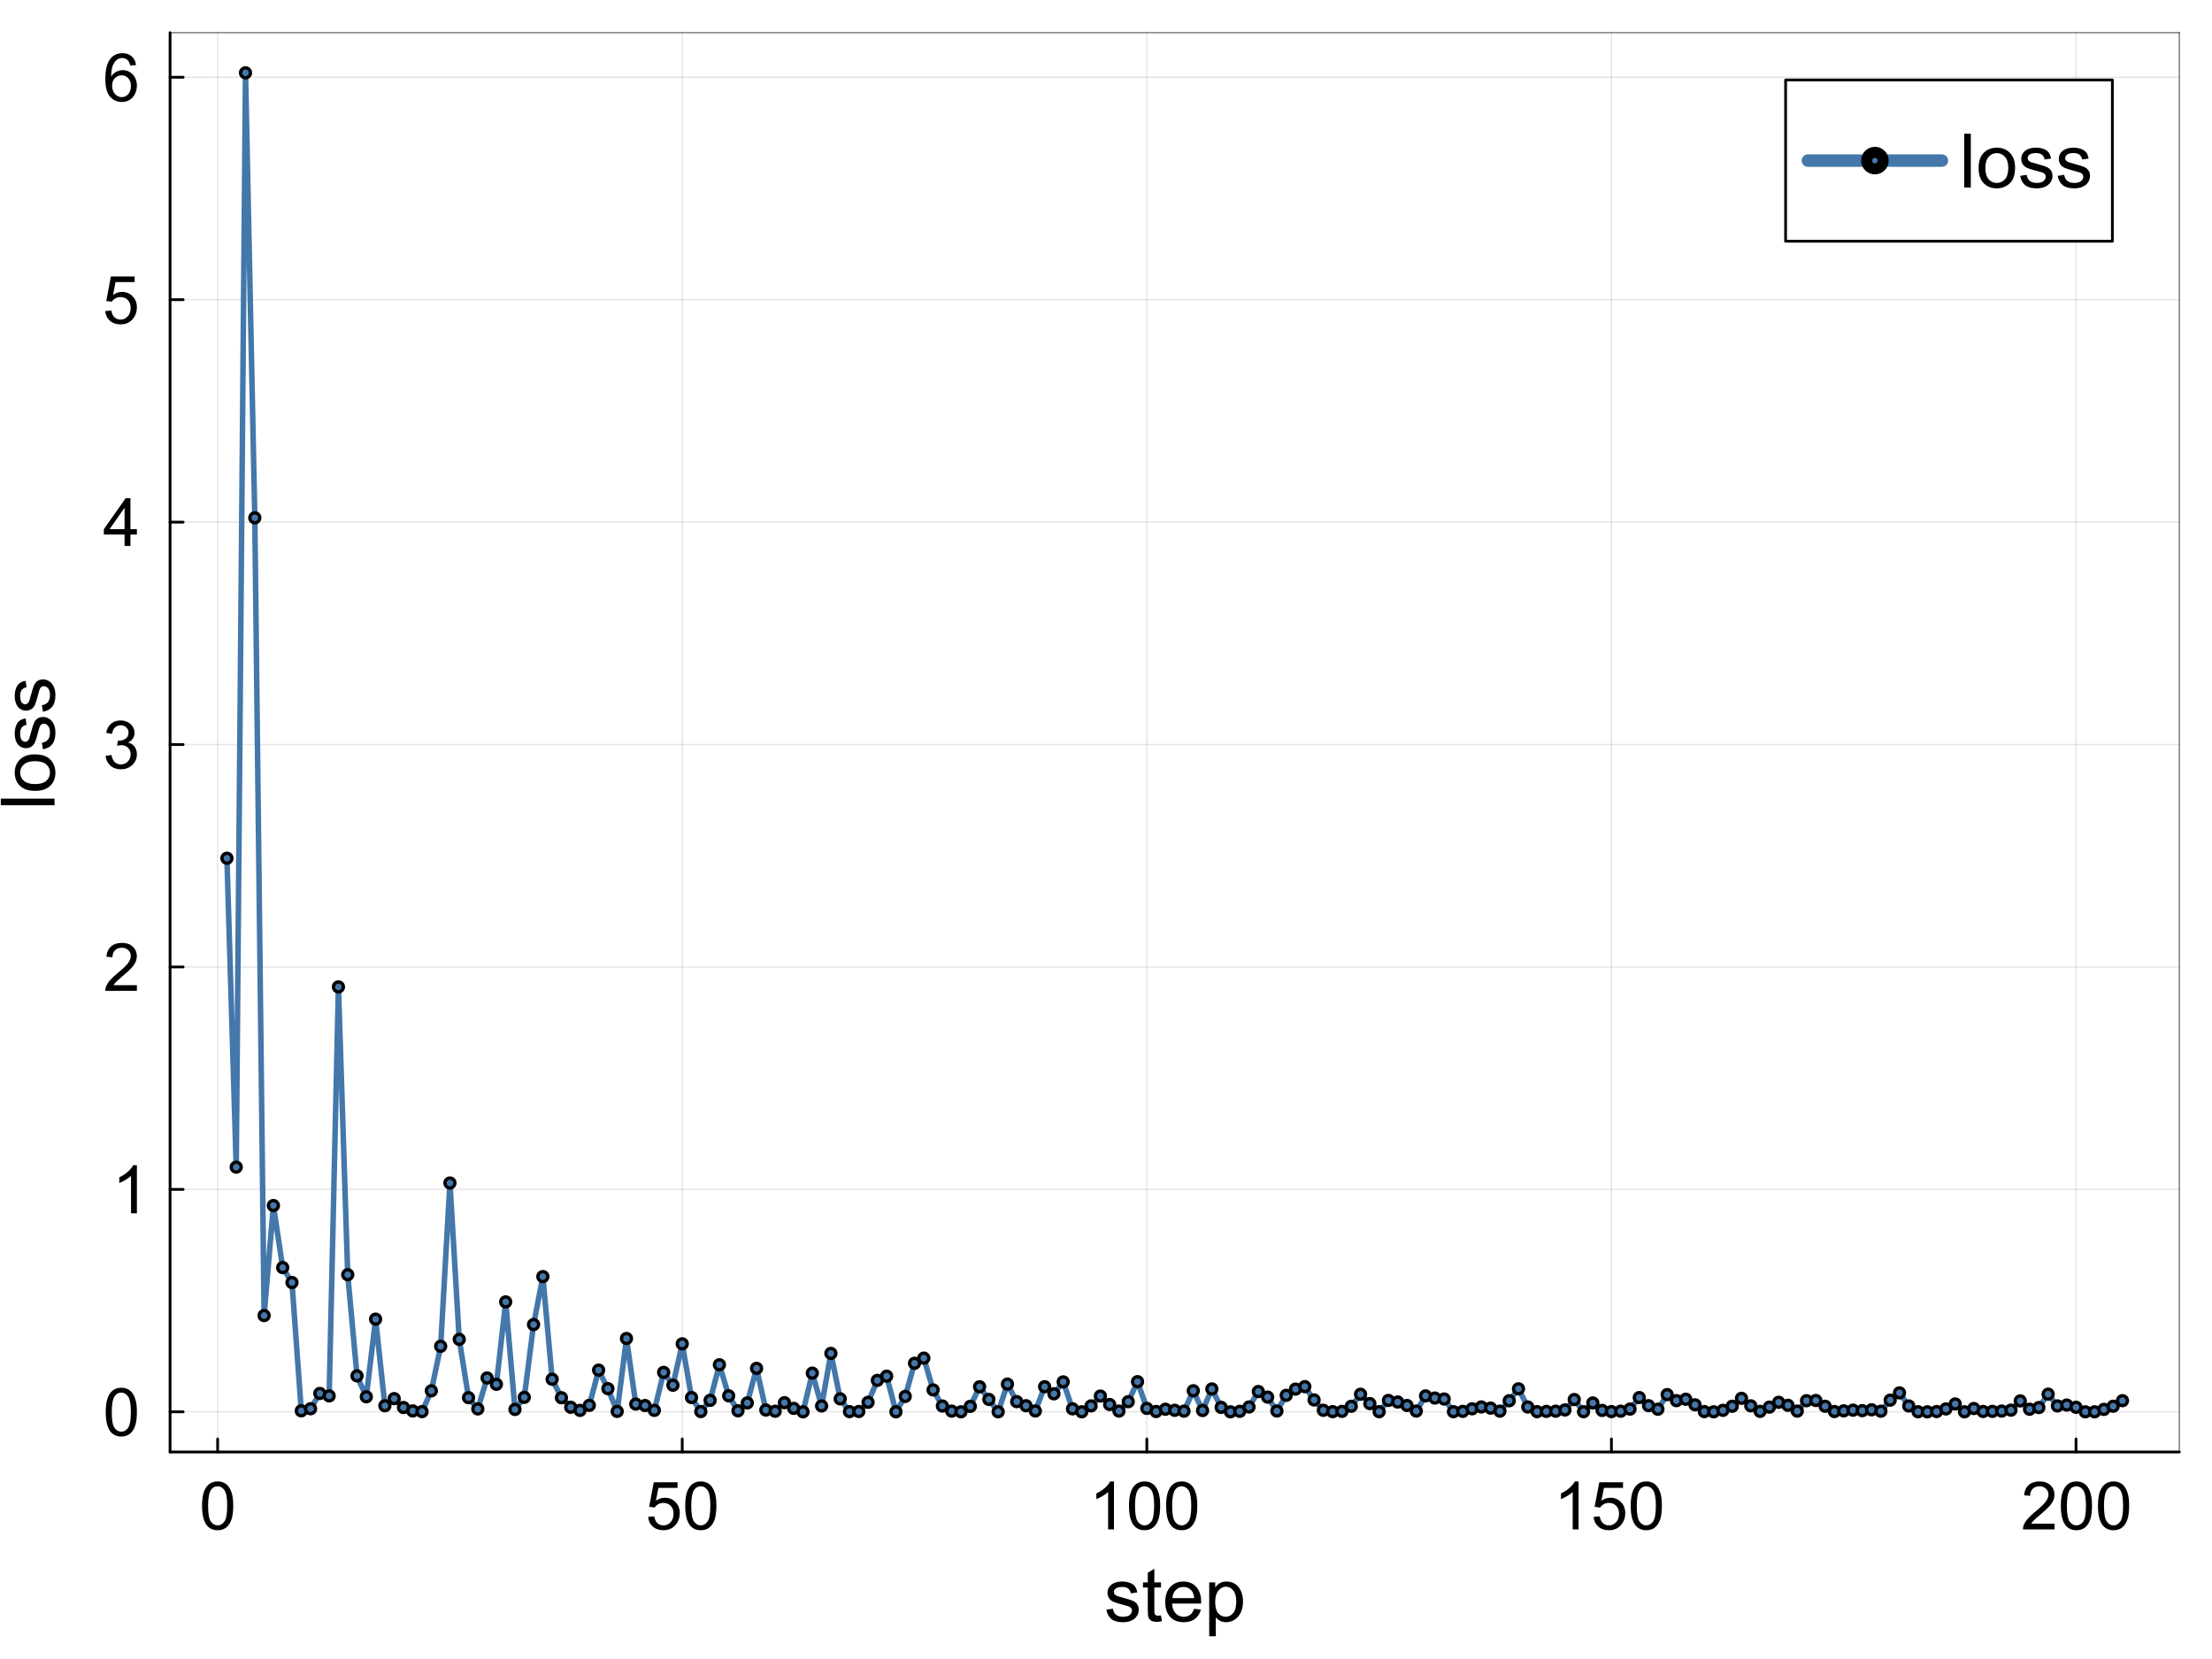 <?xml version="1.0" encoding="utf-8"?>
<svg xmlns="http://www.w3.org/2000/svg" xmlns:xlink="http://www.w3.org/1999/xlink" width="800" height="600" viewBox="0 0 3200 2400">
<rect x="0" y="0" width="3200" height="2400" fill="#333333" stroke="none"/>
<defs>
  <clipPath id="clip410">
    <rect x="0" y="0" width="3200" height="2400"/>
  </clipPath>
</defs>
<path clip-path="url(#clip410)" d="M0 2400 L3200 2400 L3200 0 L0 0  Z" fill="#ffffff" fill-rule="evenodd" fill-opacity="1"/>
<defs>
  <clipPath id="clip411">
    <rect x="640" y="0" width="2241" height="2241"/>
  </clipPath>
</defs>
<path clip-path="url(#clip410)" d="M246.029 2100.52 L3152.76 2100.52 L3152.76 47.244 L246.029 47.244  Z" fill="#ffffff" fill-rule="evenodd" fill-opacity="1"/>
<defs>
  <clipPath id="clip412">
    <rect x="246" y="47" width="2908" height="2054"/>
  </clipPath>
</defs>
<polyline clip-path="url(#clip412)" style="stroke:#000000; stroke-linecap:round; stroke-linejoin:round; stroke-width:2; stroke-opacity:0.1; fill:none" points="314.853,2100.52 314.853,47.244 "/>
<polyline clip-path="url(#clip412)" style="stroke:#000000; stroke-linecap:round; stroke-linejoin:round; stroke-width:2; stroke-opacity:0.1; fill:none" points="986.959,2100.52 986.959,47.244 "/>
<polyline clip-path="url(#clip412)" style="stroke:#000000; stroke-linecap:round; stroke-linejoin:round; stroke-width:2; stroke-opacity:0.1; fill:none" points="1659.07,2100.52 1659.07,47.244 "/>
<polyline clip-path="url(#clip412)" style="stroke:#000000; stroke-linecap:round; stroke-linejoin:round; stroke-width:2; stroke-opacity:0.1; fill:none" points="2331.17,2100.52 2331.17,47.244 "/>
<polyline clip-path="url(#clip412)" style="stroke:#000000; stroke-linecap:round; stroke-linejoin:round; stroke-width:2; stroke-opacity:0.1; fill:none" points="3003.28,2100.52 3003.28,47.244 "/>
<polyline clip-path="url(#clip412)" style="stroke:#000000; stroke-linecap:round; stroke-linejoin:round; stroke-width:2; stroke-opacity:0.1; fill:none" points="246.029,2042.41 3152.76,2042.41 "/>
<polyline clip-path="url(#clip412)" style="stroke:#000000; stroke-linecap:round; stroke-linejoin:round; stroke-width:2; stroke-opacity:0.1; fill:none" points="246.029,1720.64 3152.76,1720.64 "/>
<polyline clip-path="url(#clip412)" style="stroke:#000000; stroke-linecap:round; stroke-linejoin:round; stroke-width:2; stroke-opacity:0.1; fill:none" points="246.029,1398.87 3152.76,1398.87 "/>
<polyline clip-path="url(#clip412)" style="stroke:#000000; stroke-linecap:round; stroke-linejoin:round; stroke-width:2; stroke-opacity:0.1; fill:none" points="246.029,1077.09 3152.76,1077.09 "/>
<polyline clip-path="url(#clip412)" style="stroke:#000000; stroke-linecap:round; stroke-linejoin:round; stroke-width:2; stroke-opacity:0.1; fill:none" points="246.029,755.321 3152.76,755.321 "/>
<polyline clip-path="url(#clip412)" style="stroke:#000000; stroke-linecap:round; stroke-linejoin:round; stroke-width:2; stroke-opacity:0.1; fill:none" points="246.029,433.549 3152.76,433.549 "/>
<polyline clip-path="url(#clip412)" style="stroke:#000000; stroke-linecap:round; stroke-linejoin:round; stroke-width:2; stroke-opacity:0.1; fill:none" points="246.029,111.776 3152.76,111.776 "/>
<polyline clip-path="url(#clip410)" style="stroke:#000000; stroke-linecap:round; stroke-linejoin:round; stroke-width:4; stroke-opacity:1; fill:none" points="246.029,2100.52 3152.76,2100.52 "/>
<polyline clip-path="url(#clip410)" style="stroke:#000000; stroke-linecap:round; stroke-linejoin:round; stroke-width:2; stroke-opacity:0.5; fill:none" points="246.029,47.244 3152.76,47.244 "/>
<polyline clip-path="url(#clip410)" style="stroke:#000000; stroke-linecap:round; stroke-linejoin:round; stroke-width:4; stroke-opacity:1; fill:none" points="314.853,2100.52 314.853,2081.63 "/>
<polyline clip-path="url(#clip410)" style="stroke:#000000; stroke-linecap:round; stroke-linejoin:round; stroke-width:4; stroke-opacity:1; fill:none" points="986.959,2100.52 986.959,2081.63 "/>
<polyline clip-path="url(#clip410)" style="stroke:#000000; stroke-linecap:round; stroke-linejoin:round; stroke-width:4; stroke-opacity:1; fill:none" points="1659.07,2100.52 1659.07,2081.63 "/>
<polyline clip-path="url(#clip410)" style="stroke:#000000; stroke-linecap:round; stroke-linejoin:round; stroke-width:4; stroke-opacity:1; fill:none" points="2331.17,2100.52 2331.17,2081.63 "/>
<polyline clip-path="url(#clip410)" style="stroke:#000000; stroke-linecap:round; stroke-linejoin:round; stroke-width:4; stroke-opacity:1; fill:none" points="3003.28,2100.52 3003.28,2081.63 "/>
<path clip-path="url(#clip410)" d="M292.316 2178.44 Q292.316 2166.18 294.814 2158.73 Q297.36 2151.23 302.311 2147.18 Q307.309 2143.12 314.853 2143.12 Q320.416 2143.12 324.612 2145.38 Q328.809 2147.6 331.543 2151.84 Q334.278 2156.04 335.834 2162.12 Q337.39 2168.16 337.39 2178.44 Q337.39 2190.6 334.891 2198.1 Q332.392 2205.55 327.394 2209.65 Q322.444 2213.7 314.853 2213.7 Q304.857 2213.7 299.152 2206.54 Q292.316 2197.91 292.316 2178.44 M301.038 2178.44 Q301.038 2195.46 304.999 2201.11 Q309.006 2206.72 314.853 2206.72 Q320.699 2206.72 324.66 2201.07 Q328.667 2195.41 328.667 2178.44 Q328.667 2161.37 324.66 2155.76 Q320.699 2150.15 314.758 2150.15 Q308.912 2150.15 305.423 2155.1 Q301.038 2161.41 301.038 2178.44 Z" fill="#000000" fill-rule="nonzero" fill-opacity="1" /><path clip-path="url(#clip410)" d="M937.571 2194.42 L946.482 2193.66 Q947.472 2200.17 951.056 2203.47 Q954.686 2206.72 959.778 2206.72 Q965.907 2206.72 970.151 2202.1 Q974.394 2197.48 974.394 2189.85 Q974.394 2182.58 970.292 2178.39 Q966.237 2174.19 959.637 2174.19 Q955.535 2174.19 952.234 2176.08 Q948.934 2177.92 947.048 2180.89 L939.08 2179.85 L945.775 2144.35 L980.146 2144.35 L980.146 2152.46 L952.564 2152.46 L948.84 2171.03 Q955.063 2166.7 961.9 2166.7 Q970.952 2166.7 977.176 2172.97 Q983.4 2179.24 983.4 2189.09 Q983.4 2198.47 977.93 2205.31 Q971.282 2213.7 959.778 2213.7 Q950.348 2213.7 944.36 2208.42 Q938.42 2203.14 937.571 2194.42 Z" fill="#000000" fill-rule="nonzero" fill-opacity="1" /><path clip-path="url(#clip410)" d="M991.273 2178.44 Q991.273 2166.18 993.772 2158.73 Q996.318 2151.23 1001.27 2147.18 Q1006.27 2143.12 1013.81 2143.12 Q1019.37 2143.12 1023.57 2145.38 Q1027.77 2147.6 1030.5 2151.84 Q1033.24 2156.04 1034.79 2162.12 Q1036.35 2168.16 1036.35 2178.44 Q1036.35 2190.6 1033.85 2198.1 Q1031.35 2205.55 1026.35 2209.65 Q1021.4 2213.7 1013.81 2213.7 Q1003.82 2213.7 998.11 2206.54 Q991.273 2197.91 991.273 2178.44 M999.996 2178.44 Q999.996 2195.46 1003.96 2201.11 Q1007.96 2206.72 1013.81 2206.72 Q1019.66 2206.72 1023.62 2201.07 Q1027.63 2195.41 1027.63 2178.44 Q1027.63 2161.37 1023.62 2155.76 Q1019.66 2150.15 1013.72 2150.15 Q1007.87 2150.15 1004.38 2155.1 Q999.996 2161.41 999.996 2178.44 Z" fill="#000000" fill-rule="nonzero" fill-opacity="1" /><path clip-path="url(#clip410)" d="M1611.54 2212.52 L1603.05 2212.52 L1603.05 2158.44 Q1599.99 2161.37 1594.99 2164.29 Q1590.04 2167.21 1586.08 2168.68 L1586.08 2160.47 Q1593.2 2157.12 1598.53 2152.36 Q1603.85 2147.6 1606.07 2143.12 L1611.54 2143.12 L1611.54 2212.52 Z" fill="#000000" fill-rule="nonzero" fill-opacity="1" /><path clip-path="url(#clip410)" d="M1633.28 2178.44 Q1633.28 2166.18 1635.77 2158.73 Q1638.32 2151.23 1643.27 2147.18 Q1648.27 2143.12 1655.81 2143.12 Q1661.38 2143.12 1665.57 2145.38 Q1669.77 2147.6 1672.5 2151.84 Q1675.24 2156.04 1676.79 2162.12 Q1678.35 2168.16 1678.35 2178.44 Q1678.35 2190.6 1675.85 2198.1 Q1673.35 2205.55 1668.35 2209.65 Q1663.4 2213.7 1655.81 2213.7 Q1645.82 2213.7 1640.11 2206.54 Q1633.28 2197.91 1633.28 2178.44 M1642 2178.44 Q1642 2195.46 1645.96 2201.11 Q1649.97 2206.72 1655.81 2206.72 Q1661.66 2206.72 1665.62 2201.07 Q1669.63 2195.41 1669.63 2178.44 Q1669.63 2161.37 1665.62 2155.76 Q1661.66 2150.15 1655.72 2150.15 Q1649.87 2150.15 1646.38 2155.1 Q1642 2161.41 1642 2178.44 Z" fill="#000000" fill-rule="nonzero" fill-opacity="1" /><path clip-path="url(#clip410)" d="M1686.98 2178.44 Q1686.98 2166.18 1689.48 2158.73 Q1692.02 2151.23 1696.97 2147.18 Q1701.97 2143.12 1709.52 2143.12 Q1715.08 2143.12 1719.27 2145.38 Q1723.47 2147.6 1726.21 2151.84 Q1728.94 2156.04 1730.5 2162.12 Q1732.05 2168.16 1732.05 2178.44 Q1732.05 2190.6 1729.55 2198.1 Q1727.05 2205.55 1722.06 2209.65 Q1717.11 2213.7 1709.52 2213.7 Q1699.52 2213.7 1693.81 2206.54 Q1686.98 2197.91 1686.98 2178.44 M1695.7 2178.44 Q1695.7 2195.46 1699.66 2201.11 Q1703.67 2206.72 1709.52 2206.72 Q1715.36 2206.72 1719.32 2201.07 Q1723.33 2195.41 1723.33 2178.44 Q1723.33 2161.37 1719.32 2155.76 Q1715.36 2150.15 1709.42 2150.15 Q1703.57 2150.15 1700.09 2155.1 Q1695.7 2161.41 1695.7 2178.44 Z" fill="#000000" fill-rule="nonzero" fill-opacity="1" /><path clip-path="url(#clip410)" d="M2283.65 2212.52 L2275.16 2212.52 L2275.16 2158.44 Q2272.1 2161.37 2267.1 2164.29 Q2262.15 2167.21 2258.19 2168.68 L2258.19 2160.47 Q2265.31 2157.12 2270.63 2152.36 Q2275.96 2147.6 2278.18 2143.12 L2283.65 2143.12 L2283.65 2212.52 Z" fill="#000000" fill-rule="nonzero" fill-opacity="1" /><path clip-path="url(#clip410)" d="M2305.38 2194.42 L2314.29 2193.66 Q2315.28 2200.17 2318.87 2203.47 Q2322.5 2206.72 2327.59 2206.72 Q2333.72 2206.72 2337.96 2202.1 Q2342.21 2197.48 2342.21 2189.85 Q2342.21 2182.58 2338.1 2178.39 Q2334.05 2174.19 2327.45 2174.19 Q2323.35 2174.19 2320.05 2176.08 Q2316.75 2177.92 2314.86 2180.89 L2306.89 2179.85 L2313.59 2144.35 L2347.96 2144.35 L2347.96 2152.46 L2320.38 2152.46 L2316.65 2171.03 Q2322.87 2166.7 2329.71 2166.7 Q2338.76 2166.7 2344.99 2172.97 Q2351.21 2179.24 2351.21 2189.09 Q2351.21 2198.47 2345.74 2205.31 Q2339.09 2213.7 2327.59 2213.7 Q2318.16 2213.7 2312.17 2208.42 Q2306.23 2203.14 2305.38 2194.42 Z" fill="#000000" fill-rule="nonzero" fill-opacity="1" /><path clip-path="url(#clip410)" d="M2359.08 2178.44 Q2359.08 2166.18 2361.58 2158.73 Q2364.13 2151.23 2369.08 2147.18 Q2374.08 2143.12 2381.62 2143.12 Q2387.19 2143.12 2391.38 2145.38 Q2395.58 2147.6 2398.31 2151.84 Q2401.05 2156.04 2402.6 2162.12 Q2404.16 2168.16 2404.16 2178.44 Q2404.16 2190.6 2401.66 2198.1 Q2399.16 2205.55 2394.16 2209.65 Q2389.21 2213.7 2381.62 2213.7 Q2371.63 2213.7 2365.92 2206.54 Q2359.08 2197.91 2359.08 2178.44 M2367.81 2178.44 Q2367.81 2195.46 2371.77 2201.11 Q2375.78 2206.72 2381.62 2206.72 Q2387.47 2206.72 2391.43 2201.07 Q2395.44 2195.41 2395.44 2178.44 Q2395.44 2161.37 2391.43 2155.76 Q2387.47 2150.15 2381.53 2150.15 Q2375.68 2150.15 2372.19 2155.1 Q2367.81 2161.41 2367.81 2178.44 Z" fill="#000000" fill-rule="nonzero" fill-opacity="1" /><path clip-path="url(#clip410)" d="M2972.23 2204.37 L2972.23 2212.52 L2926.54 2212.52 Q2926.45 2209.46 2927.53 2206.63 Q2929.28 2201.96 2933.1 2197.44 Q2936.96 2192.91 2944.23 2186.97 Q2955.49 2177.73 2959.45 2172.35 Q2963.42 2166.93 2963.42 2162.12 Q2963.42 2157.08 2959.78 2153.64 Q2956.2 2150.15 2950.4 2150.15 Q2944.27 2150.15 2940.6 2153.82 Q2936.92 2157.5 2936.87 2164.01 L2928.15 2163.11 Q2929.04 2153.35 2934.89 2148.26 Q2940.74 2143.12 2950.59 2143.12 Q2960.54 2143.12 2966.34 2148.64 Q2972.14 2154.15 2972.14 2162.31 Q2972.14 2166.46 2970.44 2170.47 Q2968.74 2174.47 2964.78 2178.91 Q2960.87 2183.34 2951.72 2191.07 Q2944.08 2197.48 2941.92 2199.79 Q2939.75 2202.06 2938.33 2204.37 L2972.23 2204.37 Z" fill="#000000" fill-rule="nonzero" fill-opacity="1" /><path clip-path="url(#clip410)" d="M2981.33 2178.44 Q2981.33 2166.18 2983.83 2158.73 Q2986.38 2151.23 2991.33 2147.18 Q2996.32 2143.12 3003.87 2143.12 Q3009.43 2143.12 3013.63 2145.38 Q3017.82 2147.6 3020.56 2151.84 Q3023.29 2156.04 3024.85 2162.12 Q3026.41 2168.16 3026.41 2178.44 Q3026.41 2190.6 3023.91 2198.1 Q3021.41 2205.55 3016.41 2209.65 Q3011.46 2213.7 3003.87 2213.7 Q2993.87 2213.7 2988.17 2206.54 Q2981.33 2197.91 2981.33 2178.44 M2990.05 2178.44 Q2990.05 2195.46 2994.01 2201.11 Q2998.02 2206.72 3003.87 2206.72 Q3009.72 2206.72 3013.68 2201.07 Q3017.68 2195.41 3017.68 2178.44 Q3017.68 2161.37 3013.68 2155.76 Q3009.72 2150.15 3003.77 2150.15 Q2997.93 2150.15 2994.44 2155.1 Q2990.05 2161.41 2990.05 2178.44 Z" fill="#000000" fill-rule="nonzero" fill-opacity="1" /><path clip-path="url(#clip410)" d="M3035.03 2178.44 Q3035.03 2166.18 3037.53 2158.73 Q3040.08 2151.23 3045.03 2147.18 Q3050.03 2143.12 3057.57 2143.12 Q3063.13 2143.12 3067.33 2145.38 Q3071.53 2147.6 3074.26 2151.84 Q3077 2156.04 3078.55 2162.12 Q3080.11 2168.16 3080.11 2178.44 Q3080.11 2190.6 3077.61 2198.1 Q3075.11 2205.55 3070.11 2209.65 Q3065.16 2213.7 3057.57 2213.7 Q3047.58 2213.7 3041.87 2206.54 Q3035.03 2197.91 3035.03 2178.44 M3043.76 2178.44 Q3043.76 2195.46 3047.72 2201.11 Q3051.72 2206.72 3057.57 2206.72 Q3063.42 2206.72 3067.38 2201.07 Q3071.39 2195.41 3071.39 2178.44 Q3071.39 2161.37 3067.38 2155.76 Q3063.42 2150.15 3057.48 2150.15 Q3051.63 2150.15 3048.14 2155.1 Q3043.76 2161.41 3043.76 2178.44 Z" fill="#000000" fill-rule="nonzero" fill-opacity="1" /><path clip-path="url(#clip410)" d="M1600.57 2328.7 L1610.02 2327.22 Q1610.81 2332.89 1614.42 2335.92 Q1618.08 2338.94 1624.6 2338.94 Q1631.18 2338.94 1634.36 2336.29 Q1637.55 2333.58 1637.55 2329.97 Q1637.55 2326.74 1634.73 2324.88 Q1632.77 2323.61 1624.97 2321.65 Q1614.47 2318.99 1610.39 2317.09 Q1606.36 2315.12 1604.23 2311.73 Q1602.17 2308.28 1602.17 2304.14 Q1602.17 2300.38 1603.86 2297.19 Q1605.61 2293.96 1608.58 2291.84 Q1610.81 2290.19 1614.63 2289.08 Q1618.5 2287.91 1622.91 2287.91 Q1629.54 2287.91 1634.52 2289.82 Q1639.56 2291.73 1641.95 2295.02 Q1644.33 2298.26 1645.24 2303.72 L1635.9 2304.99 Q1635.26 2300.64 1632.19 2298.2 Q1629.16 2295.76 1623.59 2295.76 Q1617.02 2295.76 1614.21 2297.94 Q1611.4 2300.11 1611.4 2303.03 Q1611.4 2304.89 1612.56 2306.37 Q1613.73 2307.91 1616.22 2308.92 Q1617.65 2309.45 1624.66 2311.36 Q1634.79 2314.06 1638.77 2315.81 Q1642.8 2317.51 1645.08 2320.8 Q1647.36 2324.09 1647.36 2328.97 Q1647.36 2333.74 1644.55 2337.98 Q1641.79 2342.17 1636.54 2344.51 Q1631.29 2346.79 1624.66 2346.79 Q1613.68 2346.79 1607.89 2342.23 Q1602.17 2337.67 1600.57 2328.7 Z" fill="#000000" fill-rule="nonzero" fill-opacity="1" /><path clip-path="url(#clip410)" d="M1679.55 2336.98 L1680.93 2345.41 Q1676.9 2346.26 1673.72 2346.26 Q1668.52 2346.26 1665.66 2344.61 Q1662.79 2342.97 1661.63 2340.32 Q1660.46 2337.61 1660.46 2329.02 L1660.46 2296.61 L1653.46 2296.61 L1653.46 2289.18 L1660.46 2289.18 L1660.46 2275.23 L1669.95 2269.51 L1669.95 2289.18 L1679.55 2289.18 L1679.55 2296.61 L1669.95 2296.61 L1669.95 2329.55 Q1669.95 2333.63 1670.43 2334.8 Q1670.96 2335.97 1672.08 2336.66 Q1673.24 2337.35 1675.36 2337.35 Q1676.96 2337.35 1679.55 2336.98 Z" fill="#000000" fill-rule="nonzero" fill-opacity="1" /><path clip-path="url(#clip410)" d="M1727.45 2327.38 L1737.32 2328.6 Q1734.98 2337.24 1728.67 2342.01 Q1722.36 2346.79 1712.55 2346.79 Q1700.19 2346.79 1692.92 2339.2 Q1685.71 2331.57 1685.71 2317.83 Q1685.71 2303.61 1693.03 2295.76 Q1700.35 2287.91 1712.02 2287.91 Q1723.31 2287.91 1730.48 2295.6 Q1737.64 2303.29 1737.64 2317.24 Q1737.64 2318.09 1737.58 2319.79 L1695.57 2319.79 Q1696.1 2329.07 1700.82 2334.01 Q1705.55 2338.94 1712.6 2338.94 Q1717.85 2338.94 1721.56 2336.18 Q1725.28 2333.42 1727.45 2327.38 M1696.1 2311.94 L1727.56 2311.94 Q1726.92 2304.83 1723.95 2301.28 Q1719.39 2295.76 1712.12 2295.76 Q1705.55 2295.76 1701.04 2300.16 Q1696.58 2304.57 1696.1 2311.94 Z" fill="#000000" fill-rule="nonzero" fill-opacity="1" /><path clip-path="url(#clip410)" d="M1749.31 2367.1 L1749.31 2289.18 L1758 2289.18 L1758 2296.5 Q1761.08 2292.21 1764.95 2290.09 Q1768.82 2287.91 1774.34 2287.91 Q1781.55 2287.91 1787.07 2291.62 Q1792.59 2295.34 1795.4 2302.13 Q1798.21 2308.86 1798.21 2316.93 Q1798.21 2325.57 1795.08 2332.52 Q1792 2339.42 1786.06 2343.13 Q1780.18 2346.79 1773.65 2346.79 Q1768.88 2346.79 1765.06 2344.77 Q1761.29 2342.76 1758.85 2339.68 L1758.85 2367.1 L1749.31 2367.1 M1757.95 2317.67 Q1757.95 2328.54 1762.35 2333.74 Q1766.76 2338.94 1773.02 2338.94 Q1779.38 2338.94 1783.89 2333.58 Q1788.45 2328.17 1788.45 2316.87 Q1788.45 2306.11 1783.99 2300.75 Q1779.59 2295.39 1773.44 2295.39 Q1767.34 2295.39 1762.62 2301.12 Q1757.95 2306.79 1757.95 2317.67 Z" fill="#000000" fill-rule="nonzero" fill-opacity="1" /><polyline clip-path="url(#clip410)" style="stroke:#000000; stroke-linecap:round; stroke-linejoin:round; stroke-width:4; stroke-opacity:1; fill:none" points="246.029,2100.52 246.029,47.244 "/>
<polyline clip-path="url(#clip410)" style="stroke:#000000; stroke-linecap:round; stroke-linejoin:round; stroke-width:2; stroke-opacity:0.5; fill:none" points="3152.76,2100.52 3152.76,47.244 "/>
<polyline clip-path="url(#clip410)" style="stroke:#000000; stroke-linecap:round; stroke-linejoin:round; stroke-width:4; stroke-opacity:1; fill:none" points="246.029,2042.41 264.927,2042.41 "/>
<polyline clip-path="url(#clip410)" style="stroke:#000000; stroke-linecap:round; stroke-linejoin:round; stroke-width:4; stroke-opacity:1; fill:none" points="246.029,1720.64 264.927,1720.64 "/>
<polyline clip-path="url(#clip410)" style="stroke:#000000; stroke-linecap:round; stroke-linejoin:round; stroke-width:4; stroke-opacity:1; fill:none" points="246.029,1398.87 264.927,1398.87 "/>
<polyline clip-path="url(#clip410)" style="stroke:#000000; stroke-linecap:round; stroke-linejoin:round; stroke-width:4; stroke-opacity:1; fill:none" points="246.029,1077.09 264.927,1077.09 "/>
<polyline clip-path="url(#clip410)" style="stroke:#000000; stroke-linecap:round; stroke-linejoin:round; stroke-width:4; stroke-opacity:1; fill:none" points="246.029,755.321 264.927,755.321 "/>
<polyline clip-path="url(#clip410)" style="stroke:#000000; stroke-linecap:round; stroke-linejoin:round; stroke-width:4; stroke-opacity:1; fill:none" points="246.029,433.549 264.927,433.549 "/>
<polyline clip-path="url(#clip410)" style="stroke:#000000; stroke-linecap:round; stroke-linejoin:round; stroke-width:4; stroke-opacity:1; fill:none" points="246.029,111.776 264.927,111.776 "/>
<path clip-path="url(#clip410)" d="M152.955 2042.88 Q152.955 2030.63 155.454 2023.18 Q158 2015.68 162.95 2011.62 Q167.948 2007.57 175.492 2007.57 Q181.055 2007.57 185.252 2009.83 Q189.448 2012.05 192.183 2016.29 Q194.917 2020.49 196.473 2026.57 Q198.029 2032.61 198.029 2042.88 Q198.029 2055.05 195.53 2062.54 Q193.031 2069.99 188.033 2074.1 Q183.083 2078.15 175.492 2078.15 Q165.496 2078.15 159.791 2070.98 Q152.955 2062.36 152.955 2042.88 M161.677 2042.88 Q161.677 2059.9 165.638 2065.56 Q169.645 2071.17 175.492 2071.17 Q181.338 2071.17 185.299 2065.52 Q189.306 2059.86 189.306 2042.88 Q189.306 2025.82 185.299 2020.21 Q181.338 2014.59 175.398 2014.59 Q169.551 2014.59 166.062 2019.55 Q161.677 2025.86 161.677 2042.88 Z" fill="#000000" fill-rule="nonzero" fill-opacity="1" /><path clip-path="url(#clip410)" d="M198.029 1755.2 L189.542 1755.2 L189.542 1701.12 Q186.478 1704.04 181.48 1706.97 Q176.529 1709.89 172.569 1711.35 L172.569 1703.15 Q179.688 1699.8 185.016 1695.04 Q190.344 1690.28 192.56 1685.8 L198.029 1685.8 L198.029 1755.2 Z" fill="#000000" fill-rule="nonzero" fill-opacity="1" /><path clip-path="url(#clip410)" d="M198.029 1425.27 L198.029 1433.43 L152.342 1433.43 Q152.248 1430.36 153.332 1427.53 Q155.076 1422.87 158.896 1418.34 Q162.762 1413.81 170.023 1407.87 Q181.291 1398.63 185.252 1393.26 Q189.212 1387.83 189.212 1383.02 Q189.212 1377.98 185.582 1374.54 Q181.998 1371.05 176.199 1371.05 Q170.07 1371.05 166.392 1374.73 Q162.715 1378.4 162.667 1384.91 L153.945 1384.02 Q154.841 1374.26 160.687 1369.16 Q166.534 1364.02 176.388 1364.02 Q186.336 1364.02 192.135 1369.54 Q197.935 1375.06 197.935 1383.21 Q197.935 1387.36 196.237 1391.37 Q194.54 1395.38 190.579 1399.81 Q186.666 1404.24 177.519 1411.97 Q169.881 1418.39 167.712 1420.7 Q165.543 1422.96 164.129 1425.27 L198.029 1425.27 Z" fill="#000000" fill-rule="nonzero" fill-opacity="1" /><path clip-path="url(#clip410)" d="M152.766 1093.41 L161.253 1092.28 Q162.715 1099.49 166.204 1102.7 Q169.74 1105.85 174.785 1105.85 Q180.773 1105.85 184.874 1101.71 Q189.024 1097.56 189.024 1091.43 Q189.024 1085.58 185.204 1081.81 Q181.385 1077.99 175.492 1077.99 Q173.087 1077.99 169.504 1078.93 L170.447 1071.48 Q171.296 1071.58 171.814 1071.58 Q177.236 1071.58 181.574 1068.75 Q185.912 1065.92 185.912 1060.03 Q185.912 1055.36 182.753 1052.29 Q179.594 1049.23 174.596 1049.23 Q169.645 1049.23 166.345 1052.34 Q163.045 1055.45 162.102 1061.68 L153.615 1060.17 Q155.171 1051.63 160.687 1046.97 Q166.204 1042.25 174.407 1042.25 Q180.065 1042.25 184.827 1044.7 Q189.589 1047.11 192.088 1051.3 Q194.634 1055.5 194.634 1060.21 Q194.634 1064.69 192.23 1068.37 Q189.825 1072.05 185.11 1074.22 Q191.24 1075.63 194.634 1080.11 Q198.029 1084.54 198.029 1091.24 Q198.029 1100.29 191.428 1106.61 Q184.827 1112.88 174.737 1112.88 Q165.638 1112.88 159.603 1107.46 Q153.615 1102.04 152.766 1093.41 Z" fill="#000000" fill-rule="nonzero" fill-opacity="1" /><path clip-path="url(#clip410)" d="M180.207 789.881 L180.207 773.332 L150.22 773.332 L150.22 765.553 L181.763 720.761 L188.693 720.761 L188.693 765.553 L198.029 765.553 L198.029 773.332 L188.693 773.332 L188.693 789.881 L180.207 789.881 M180.207 765.553 L180.207 734.387 L158.565 765.553 L180.207 765.553 Z" fill="#000000" fill-rule="nonzero" fill-opacity="1" /><path clip-path="url(#clip410)" d="M152.2 450.004 L161.112 449.249 Q162.102 455.756 165.685 459.056 Q169.315 462.309 174.407 462.309 Q180.537 462.309 184.78 457.689 Q189.024 453.068 189.024 445.43 Q189.024 438.169 184.922 433.973 Q180.867 429.777 174.266 429.777 Q170.164 429.777 166.864 431.663 Q163.563 433.502 161.677 436.472 L153.709 435.435 L160.404 399.932 L194.776 399.932 L194.776 408.041 L167.194 408.041 L163.469 426.618 Q169.693 422.28 176.529 422.28 Q185.582 422.28 191.805 428.551 Q198.029 434.822 198.029 444.676 Q198.029 454.058 192.56 460.895 Q185.912 469.287 174.407 469.287 Q164.978 469.287 158.99 464.007 Q153.049 458.726 152.2 450.004 Z" fill="#000000" fill-rule="nonzero" fill-opacity="1" /><path clip-path="url(#clip410)" d="M196.803 94.142 L188.363 94.802 Q187.232 89.805 185.157 87.542 Q181.715 83.911 176.671 83.911 Q172.616 83.911 169.551 86.174 Q165.543 89.097 163.233 94.708 Q160.923 100.319 160.829 110.692 Q163.893 106.024 168.325 103.761 Q172.757 101.498 177.614 101.498 Q186.1 101.498 192.041 107.768 Q198.029 113.992 198.029 123.893 Q198.029 130.4 195.2 136.01 Q192.418 141.574 187.515 144.544 Q182.611 147.515 176.388 147.515 Q165.779 147.515 159.084 139.735 Q152.389 131.909 152.389 113.992 Q152.389 93.954 159.791 84.854 Q166.251 76.933 177.189 76.933 Q185.346 76.933 190.532 81.507 Q195.766 86.08 196.803 94.142 M162.149 123.94 Q162.149 128.325 163.988 132.333 Q165.874 136.341 169.221 138.462 Q172.569 140.537 176.246 140.537 Q181.621 140.537 185.487 136.199 Q189.354 131.861 189.354 124.412 Q189.354 117.245 185.535 113.143 Q181.715 108.994 175.916 108.994 Q170.164 108.994 166.156 113.143 Q162.149 117.245 162.149 123.94 Z" fill="#000000" fill-rule="nonzero" fill-opacity="1" /><path clip-path="url(#clip410)" d="M78.892 1164.9 L1.132 1164.9 L1.132 1155.36 L78.892 1155.36 L78.892 1164.9 Z" fill="#000000" fill-rule="nonzero" fill-opacity="1" /><path clip-path="url(#clip410)" d="M50.727 1144.11 Q35.079 1144.11 27.547 1135.41 Q21.288 1128.15 21.288 1117.7 Q21.288 1106.08 28.926 1098.71 Q36.511 1091.33 49.931 1091.33 Q60.805 1091.33 67.064 1094.62 Q73.27 1097.86 76.717 1104.12 Q80.165 1110.32 80.165 1117.7 Q80.165 1129.53 72.58 1136.85 Q64.995 1144.11 50.727 1144.11 M50.727 1134.3 Q61.547 1134.3 66.958 1129.58 Q72.315 1124.86 72.315 1117.7 Q72.315 1110.59 66.905 1105.87 Q61.494 1101.15 50.408 1101.15 Q39.959 1101.15 34.602 1105.92 Q29.192 1110.64 29.192 1117.7 Q29.192 1124.86 34.549 1129.58 Q39.906 1134.3 50.727 1134.3 Z" fill="#000000" fill-rule="nonzero" fill-opacity="1" /><path clip-path="url(#clip410)" d="M62.078 1083.96 L60.593 1074.52 Q66.268 1073.72 69.291 1070.12 Q72.315 1066.46 72.315 1059.93 Q72.315 1053.36 69.663 1050.17 Q66.958 1046.99 63.351 1046.99 Q60.115 1046.99 58.259 1049.8 Q56.986 1051.77 55.023 1059.56 Q52.371 1070.06 50.462 1074.15 Q48.499 1078.18 45.104 1080.3 Q41.657 1082.37 37.519 1082.37 Q33.753 1082.37 30.571 1080.67 Q27.335 1078.92 25.213 1075.95 Q23.569 1073.72 22.455 1069.91 Q21.288 1066.03 21.288 1061.63 Q21.288 1055 23.198 1050.01 Q25.107 1044.98 28.396 1042.59 Q31.631 1040.2 37.095 1039.3 L38.368 1048.64 Q34.018 1049.27 31.578 1052.35 Q29.139 1055.37 29.139 1060.94 Q29.139 1067.52 31.313 1070.33 Q33.488 1073.14 36.405 1073.14 Q38.262 1073.14 39.747 1071.97 Q41.285 1070.81 42.293 1068.31 Q42.823 1066.88 44.733 1059.88 Q47.438 1049.75 49.188 1045.77 Q50.886 1041.74 54.174 1039.46 Q57.463 1037.18 62.343 1037.18 Q67.117 1037.18 71.36 1039.99 Q75.55 1042.75 77.884 1048 Q80.165 1053.25 80.165 1059.88 Q80.165 1070.86 75.603 1076.64 Q71.042 1082.37 62.078 1083.96 Z" fill="#000000" fill-rule="nonzero" fill-opacity="1" /><path clip-path="url(#clip410)" d="M62.078 1029.65 L60.593 1020.21 Q66.268 1019.41 69.291 1015.8 Q72.315 1012.14 72.315 1005.62 Q72.315 999.041 69.663 995.859 Q66.958 992.676 63.351 992.676 Q60.115 992.676 58.259 995.487 Q56.986 997.45 55.023 1005.25 Q52.371 1015.75 50.462 1019.83 Q48.499 1023.87 45.104 1025.99 Q41.657 1028.06 37.519 1028.06 Q33.753 1028.06 30.571 1026.36 Q27.335 1024.61 25.213 1021.64 Q23.569 1019.41 22.455 1015.59 Q21.288 1011.72 21.288 1007.32 Q21.288 1000.69 23.198 995.7 Q25.107 990.661 28.396 988.274 Q31.631 985.887 37.095 984.985 L38.368 994.32 Q34.018 994.957 31.578 998.033 Q29.139 1001.06 29.139 1006.63 Q29.139 1013.2 31.313 1016.01 Q33.488 1018.83 36.405 1018.83 Q38.262 1018.83 39.747 1017.66 Q41.285 1016.49 42.293 1014 Q42.823 1012.57 44.733 1005.57 Q47.438 995.434 49.188 991.456 Q50.886 987.425 54.174 985.144 Q57.463 982.863 62.343 982.863 Q67.117 982.863 71.36 985.675 Q75.55 988.433 77.884 993.684 Q80.165 998.935 80.165 1005.57 Q80.165 1016.55 75.603 1022.33 Q71.042 1028.06 62.078 1029.65 Z" fill="#000000" fill-rule="nonzero" fill-opacity="1" /><polyline clip-path="url(#clip412)" style="stroke:#4477aa; stroke-linecap:round; stroke-linejoin:round; stroke-width:8; stroke-opacity:1; fill:none" points="328.295,1241.59 341.737,1688.44 355.179,105.356 368.621,749.14 382.063,1903.15 395.505,1744.02 408.948,1833.74 422.39,1855.34 435.832,2040.95 449.274,2037.95 462.716,2015.82 476.158,2019.34 489.6,1427.71 503.043,1844.05 516.485,1990.43 529.927,2020.67 543.369,1908.35 556.811,2033.66 570.253,2023.33 583.695,2036.17 597.137,2041.1 610.58,2042.09 624.022,2012.03 637.464,1947.59 650.906,1711.38 664.348,1937.6 677.79,2021.96 691.232,2038.24 704.675,1993.43 718.117,2002.57 731.559,1883.37 745.001,2038.99 758.443,2021.49 771.885,1916.17 785.327,1846.77 798.769,1995.29 812.212,2022.03 825.654,2035.81 839.096,2040.34 852.538,2033.07 865.98,1982.1 879.422,2008.93 892.864,2041.79 906.307,1936.34 919.749,2031.22 933.191,2033.35 946.633,2040.32 960.075,1985.35 973.517,2003.93 986.959,1944.06 1000.4,2021.77 1013.84,2042.04 1027.29,2025.81 1040.73,1974.33 1054.17,2019.25 1067.61,2040.91 1081.05,2029.58 1094.5,1979.5 1107.94,2039.82 1121.38,2041.58 1134.82,2029.21 1148.26,2037.44 1161.71,2042.41 1175.15,1986.46 1188.59,2033.92 1202.03,1957.9 1215.48,2023.65 1228.92,2042.13 1242.36,2041.94 1255.8,2028.65 1269.24,1996.93 1282.69,1990.85 1296.13,2042.35 1309.57,2020.11 1323.01,1972.19 1336.45,1964.76 1349.9,2010.75 1363.34,2034.03 1376.78,2041.39 1390.22,2042.38 1403.67,2034.5 1417.11,2006.19 1430.55,2024.45 1443.99,2042.38 1457.43,2002.34 1470.88,2027.69 1484.32,2033.6 1497.76,2041.17 1511.2,2006.1 1524.64,2016.33 1538.09,1999.1 1551.53,2038.12 1564.97,2042.37 1578.41,2033.83 1591.86,2019.61 1605.3,2031.87 1618.74,2041.33 1632.18,2027.76 1645.62,1998.8 1659.07,2037.46 1672.51,2041.93 1685.95,2038.69 1699.39,2040.21 1712.83,2041.42 1726.28,2011.94 1739.72,2040.52 1753.16,2009.35 1766.6,2035.97 1780.05,2042.39 1793.49,2041.7 1806.93,2035.4 1820.37,2013.08 1833.81,2021.13 1847.26,2041.24 1860.7,2018.56 1874.14,2009.58 1887.58,2005.98 1901.02,2025.24 1914.47,2040.21 1927.91,2042.19 1941.35,2041.75 1954.79,2034.43 1968.24,2017 1981.68,2030.54 1995.12,2042.23 2008.56,2025.93 2022,2028.24 2035.45,2033.24 2048.89,2041.3 2062.33,2019.37 2075.77,2022.51 2089.21,2023.91 2102.66,2042.23 2116.1,2041.76 2129.54,2038.06 2142.98,2035.35 2156.42,2037.07 2169.87,2041.46 2183.31,2026.4 2196.75,2009.14 2210.19,2035.44 2223.64,2042.17 2237.08,2041.78 2250.52,2041.49 2263.96,2039.74 2277.4,2024.67 2290.85,2042.22 2304.29,2029.62 2317.73,2040.4 2331.17,2042.1 2344.61,2041.49 2358.06,2038.48 2371.5,2021.82 2384.94,2033.53 2398.38,2038.66 2411.83,2017.52 2425.27,2026.27 2438.71,2024.24 2452.15,2032.29 2465.59,2042.09 2479.04,2042.39 2492.48,2040.28 2505.92,2034.36 2519.36,2022.9 2532.8,2033.76 2546.25,2041.74 2559.69,2035.61 2573.13,2028.64 2586.57,2032.99 2600.02,2041.38 2613.46,2026.33 2626.9,2026.03 2640.34,2034.37 2653.78,2042.01 2667.23,2041 2680.67,2040.02 2694.11,2040.72 2707.55,2039.48 2720.99,2041.53 2734.44,2025.5 2747.88,2015.03 2761.32,2033.95 2774.76,2042.28 2788.21,2042.41 2801.65,2042.02 2815.09,2038.23 2828.53,2031.04 2841.97,2042.38 2855.42,2037.64 2868.86,2041.92 2882.3,2041.75 2895.74,2041.33 2909.18,2039.99 2922.63,2026.62 2936.07,2038.67 2949.51,2036.24 2962.95,2016.85 2976.4,2033.89 2989.84,2032.64 3003.28,2035.84 3016.72,2042.41 3030.16,2042.41 3043.61,2038.91 3057.05,2034.32 3070.49,2026.28 "/>
<circle clip-path="url(#clip412)" cx="328.295" cy="1241.59" r="7.2" fill="#4477aa" fill-rule="evenodd" fill-opacity="1" stroke="#000000" stroke-opacity="1" stroke-width="4.8"/>
<circle clip-path="url(#clip412)" cx="341.737" cy="1688.44" r="7.2" fill="#4477aa" fill-rule="evenodd" fill-opacity="1" stroke="#000000" stroke-opacity="1" stroke-width="4.8"/>
<circle clip-path="url(#clip412)" cx="355.179" cy="105.356" r="7.2" fill="#4477aa" fill-rule="evenodd" fill-opacity="1" stroke="#000000" stroke-opacity="1" stroke-width="4.8"/>
<circle clip-path="url(#clip412)" cx="368.621" cy="749.14" r="7.2" fill="#4477aa" fill-rule="evenodd" fill-opacity="1" stroke="#000000" stroke-opacity="1" stroke-width="4.8"/>
<circle clip-path="url(#clip412)" cx="382.063" cy="1903.15" r="7.2" fill="#4477aa" fill-rule="evenodd" fill-opacity="1" stroke="#000000" stroke-opacity="1" stroke-width="4.8"/>
<circle clip-path="url(#clip412)" cx="395.505" cy="1744.02" r="7.2" fill="#4477aa" fill-rule="evenodd" fill-opacity="1" stroke="#000000" stroke-opacity="1" stroke-width="4.8"/>
<circle clip-path="url(#clip412)" cx="408.948" cy="1833.74" r="7.2" fill="#4477aa" fill-rule="evenodd" fill-opacity="1" stroke="#000000" stroke-opacity="1" stroke-width="4.8"/>
<circle clip-path="url(#clip412)" cx="422.39" cy="1855.34" r="7.2" fill="#4477aa" fill-rule="evenodd" fill-opacity="1" stroke="#000000" stroke-opacity="1" stroke-width="4.8"/>
<circle clip-path="url(#clip412)" cx="435.832" cy="2040.95" r="7.2" fill="#4477aa" fill-rule="evenodd" fill-opacity="1" stroke="#000000" stroke-opacity="1" stroke-width="4.8"/>
<circle clip-path="url(#clip412)" cx="449.274" cy="2037.95" r="7.2" fill="#4477aa" fill-rule="evenodd" fill-opacity="1" stroke="#000000" stroke-opacity="1" stroke-width="4.8"/>
<circle clip-path="url(#clip412)" cx="462.716" cy="2015.82" r="7.2" fill="#4477aa" fill-rule="evenodd" fill-opacity="1" stroke="#000000" stroke-opacity="1" stroke-width="4.8"/>
<circle clip-path="url(#clip412)" cx="476.158" cy="2019.34" r="7.2" fill="#4477aa" fill-rule="evenodd" fill-opacity="1" stroke="#000000" stroke-opacity="1" stroke-width="4.8"/>
<circle clip-path="url(#clip412)" cx="489.6" cy="1427.71" r="7.2" fill="#4477aa" fill-rule="evenodd" fill-opacity="1" stroke="#000000" stroke-opacity="1" stroke-width="4.8"/>
<circle clip-path="url(#clip412)" cx="503.043" cy="1844.05" r="7.2" fill="#4477aa" fill-rule="evenodd" fill-opacity="1" stroke="#000000" stroke-opacity="1" stroke-width="4.8"/>
<circle clip-path="url(#clip412)" cx="516.485" cy="1990.43" r="7.2" fill="#4477aa" fill-rule="evenodd" fill-opacity="1" stroke="#000000" stroke-opacity="1" stroke-width="4.8"/>
<circle clip-path="url(#clip412)" cx="529.927" cy="2020.67" r="7.2" fill="#4477aa" fill-rule="evenodd" fill-opacity="1" stroke="#000000" stroke-opacity="1" stroke-width="4.8"/>
<circle clip-path="url(#clip412)" cx="543.369" cy="1908.35" r="7.2" fill="#4477aa" fill-rule="evenodd" fill-opacity="1" stroke="#000000" stroke-opacity="1" stroke-width="4.8"/>
<circle clip-path="url(#clip412)" cx="556.811" cy="2033.66" r="7.2" fill="#4477aa" fill-rule="evenodd" fill-opacity="1" stroke="#000000" stroke-opacity="1" stroke-width="4.8"/>
<circle clip-path="url(#clip412)" cx="570.253" cy="2023.33" r="7.2" fill="#4477aa" fill-rule="evenodd" fill-opacity="1" stroke="#000000" stroke-opacity="1" stroke-width="4.8"/>
<circle clip-path="url(#clip412)" cx="583.695" cy="2036.17" r="7.2" fill="#4477aa" fill-rule="evenodd" fill-opacity="1" stroke="#000000" stroke-opacity="1" stroke-width="4.8"/>
<circle clip-path="url(#clip412)" cx="597.137" cy="2041.1" r="7.2" fill="#4477aa" fill-rule="evenodd" fill-opacity="1" stroke="#000000" stroke-opacity="1" stroke-width="4.8"/>
<circle clip-path="url(#clip412)" cx="610.58" cy="2042.09" r="7.2" fill="#4477aa" fill-rule="evenodd" fill-opacity="1" stroke="#000000" stroke-opacity="1" stroke-width="4.8"/>
<circle clip-path="url(#clip412)" cx="624.022" cy="2012.03" r="7.2" fill="#4477aa" fill-rule="evenodd" fill-opacity="1" stroke="#000000" stroke-opacity="1" stroke-width="4.8"/>
<circle clip-path="url(#clip412)" cx="637.464" cy="1947.59" r="7.2" fill="#4477aa" fill-rule="evenodd" fill-opacity="1" stroke="#000000" stroke-opacity="1" stroke-width="4.8"/>
<circle clip-path="url(#clip412)" cx="650.906" cy="1711.38" r="7.2" fill="#4477aa" fill-rule="evenodd" fill-opacity="1" stroke="#000000" stroke-opacity="1" stroke-width="4.8"/>
<circle clip-path="url(#clip412)" cx="664.348" cy="1937.6" r="7.2" fill="#4477aa" fill-rule="evenodd" fill-opacity="1" stroke="#000000" stroke-opacity="1" stroke-width="4.8"/>
<circle clip-path="url(#clip412)" cx="677.79" cy="2021.96" r="7.2" fill="#4477aa" fill-rule="evenodd" fill-opacity="1" stroke="#000000" stroke-opacity="1" stroke-width="4.8"/>
<circle clip-path="url(#clip412)" cx="691.232" cy="2038.24" r="7.2" fill="#4477aa" fill-rule="evenodd" fill-opacity="1" stroke="#000000" stroke-opacity="1" stroke-width="4.8"/>
<circle clip-path="url(#clip412)" cx="704.675" cy="1993.43" r="7.2" fill="#4477aa" fill-rule="evenodd" fill-opacity="1" stroke="#000000" stroke-opacity="1" stroke-width="4.8"/>
<circle clip-path="url(#clip412)" cx="718.117" cy="2002.57" r="7.2" fill="#4477aa" fill-rule="evenodd" fill-opacity="1" stroke="#000000" stroke-opacity="1" stroke-width="4.8"/>
<circle clip-path="url(#clip412)" cx="731.559" cy="1883.37" r="7.2" fill="#4477aa" fill-rule="evenodd" fill-opacity="1" stroke="#000000" stroke-opacity="1" stroke-width="4.8"/>
<circle clip-path="url(#clip412)" cx="745.001" cy="2038.99" r="7.2" fill="#4477aa" fill-rule="evenodd" fill-opacity="1" stroke="#000000" stroke-opacity="1" stroke-width="4.8"/>
<circle clip-path="url(#clip412)" cx="758.443" cy="2021.49" r="7.2" fill="#4477aa" fill-rule="evenodd" fill-opacity="1" stroke="#000000" stroke-opacity="1" stroke-width="4.8"/>
<circle clip-path="url(#clip412)" cx="771.885" cy="1916.17" r="7.2" fill="#4477aa" fill-rule="evenodd" fill-opacity="1" stroke="#000000" stroke-opacity="1" stroke-width="4.8"/>
<circle clip-path="url(#clip412)" cx="785.327" cy="1846.77" r="7.2" fill="#4477aa" fill-rule="evenodd" fill-opacity="1" stroke="#000000" stroke-opacity="1" stroke-width="4.8"/>
<circle clip-path="url(#clip412)" cx="798.769" cy="1995.29" r="7.2" fill="#4477aa" fill-rule="evenodd" fill-opacity="1" stroke="#000000" stroke-opacity="1" stroke-width="4.8"/>
<circle clip-path="url(#clip412)" cx="812.212" cy="2022.03" r="7.2" fill="#4477aa" fill-rule="evenodd" fill-opacity="1" stroke="#000000" stroke-opacity="1" stroke-width="4.8"/>
<circle clip-path="url(#clip412)" cx="825.654" cy="2035.81" r="7.2" fill="#4477aa" fill-rule="evenodd" fill-opacity="1" stroke="#000000" stroke-opacity="1" stroke-width="4.8"/>
<circle clip-path="url(#clip412)" cx="839.096" cy="2040.34" r="7.2" fill="#4477aa" fill-rule="evenodd" fill-opacity="1" stroke="#000000" stroke-opacity="1" stroke-width="4.8"/>
<circle clip-path="url(#clip412)" cx="852.538" cy="2033.07" r="7.2" fill="#4477aa" fill-rule="evenodd" fill-opacity="1" stroke="#000000" stroke-opacity="1" stroke-width="4.8"/>
<circle clip-path="url(#clip412)" cx="865.98" cy="1982.1" r="7.2" fill="#4477aa" fill-rule="evenodd" fill-opacity="1" stroke="#000000" stroke-opacity="1" stroke-width="4.8"/>
<circle clip-path="url(#clip412)" cx="879.422" cy="2008.93" r="7.2" fill="#4477aa" fill-rule="evenodd" fill-opacity="1" stroke="#000000" stroke-opacity="1" stroke-width="4.8"/>
<circle clip-path="url(#clip412)" cx="892.864" cy="2041.79" r="7.2" fill="#4477aa" fill-rule="evenodd" fill-opacity="1" stroke="#000000" stroke-opacity="1" stroke-width="4.8"/>
<circle clip-path="url(#clip412)" cx="906.307" cy="1936.34" r="7.2" fill="#4477aa" fill-rule="evenodd" fill-opacity="1" stroke="#000000" stroke-opacity="1" stroke-width="4.8"/>
<circle clip-path="url(#clip412)" cx="919.749" cy="2031.22" r="7.2" fill="#4477aa" fill-rule="evenodd" fill-opacity="1" stroke="#000000" stroke-opacity="1" stroke-width="4.8"/>
<circle clip-path="url(#clip412)" cx="933.191" cy="2033.35" r="7.2" fill="#4477aa" fill-rule="evenodd" fill-opacity="1" stroke="#000000" stroke-opacity="1" stroke-width="4.8"/>
<circle clip-path="url(#clip412)" cx="946.633" cy="2040.32" r="7.2" fill="#4477aa" fill-rule="evenodd" fill-opacity="1" stroke="#000000" stroke-opacity="1" stroke-width="4.8"/>
<circle clip-path="url(#clip412)" cx="960.075" cy="1985.35" r="7.2" fill="#4477aa" fill-rule="evenodd" fill-opacity="1" stroke="#000000" stroke-opacity="1" stroke-width="4.8"/>
<circle clip-path="url(#clip412)" cx="973.517" cy="2003.93" r="7.2" fill="#4477aa" fill-rule="evenodd" fill-opacity="1" stroke="#000000" stroke-opacity="1" stroke-width="4.8"/>
<circle clip-path="url(#clip412)" cx="986.959" cy="1944.06" r="7.2" fill="#4477aa" fill-rule="evenodd" fill-opacity="1" stroke="#000000" stroke-opacity="1" stroke-width="4.8"/>
<circle clip-path="url(#clip412)" cx="1000.4" cy="2021.77" r="7.2" fill="#4477aa" fill-rule="evenodd" fill-opacity="1" stroke="#000000" stroke-opacity="1" stroke-width="4.8"/>
<circle clip-path="url(#clip412)" cx="1013.84" cy="2042.04" r="7.2" fill="#4477aa" fill-rule="evenodd" fill-opacity="1" stroke="#000000" stroke-opacity="1" stroke-width="4.8"/>
<circle clip-path="url(#clip412)" cx="1027.29" cy="2025.81" r="7.2" fill="#4477aa" fill-rule="evenodd" fill-opacity="1" stroke="#000000" stroke-opacity="1" stroke-width="4.8"/>
<circle clip-path="url(#clip412)" cx="1040.73" cy="1974.33" r="7.2" fill="#4477aa" fill-rule="evenodd" fill-opacity="1" stroke="#000000" stroke-opacity="1" stroke-width="4.8"/>
<circle clip-path="url(#clip412)" cx="1054.17" cy="2019.25" r="7.2" fill="#4477aa" fill-rule="evenodd" fill-opacity="1" stroke="#000000" stroke-opacity="1" stroke-width="4.8"/>
<circle clip-path="url(#clip412)" cx="1067.61" cy="2040.91" r="7.2" fill="#4477aa" fill-rule="evenodd" fill-opacity="1" stroke="#000000" stroke-opacity="1" stroke-width="4.8"/>
<circle clip-path="url(#clip412)" cx="1081.05" cy="2029.58" r="7.2" fill="#4477aa" fill-rule="evenodd" fill-opacity="1" stroke="#000000" stroke-opacity="1" stroke-width="4.8"/>
<circle clip-path="url(#clip412)" cx="1094.5" cy="1979.5" r="7.2" fill="#4477aa" fill-rule="evenodd" fill-opacity="1" stroke="#000000" stroke-opacity="1" stroke-width="4.8"/>
<circle clip-path="url(#clip412)" cx="1107.94" cy="2039.82" r="7.2" fill="#4477aa" fill-rule="evenodd" fill-opacity="1" stroke="#000000" stroke-opacity="1" stroke-width="4.8"/>
<circle clip-path="url(#clip412)" cx="1121.38" cy="2041.58" r="7.2" fill="#4477aa" fill-rule="evenodd" fill-opacity="1" stroke="#000000" stroke-opacity="1" stroke-width="4.8"/>
<circle clip-path="url(#clip412)" cx="1134.82" cy="2029.21" r="7.2" fill="#4477aa" fill-rule="evenodd" fill-opacity="1" stroke="#000000" stroke-opacity="1" stroke-width="4.8"/>
<circle clip-path="url(#clip412)" cx="1148.26" cy="2037.44" r="7.2" fill="#4477aa" fill-rule="evenodd" fill-opacity="1" stroke="#000000" stroke-opacity="1" stroke-width="4.8"/>
<circle clip-path="url(#clip412)" cx="1161.71" cy="2042.41" r="7.2" fill="#4477aa" fill-rule="evenodd" fill-opacity="1" stroke="#000000" stroke-opacity="1" stroke-width="4.8"/>
<circle clip-path="url(#clip412)" cx="1175.15" cy="1986.46" r="7.2" fill="#4477aa" fill-rule="evenodd" fill-opacity="1" stroke="#000000" stroke-opacity="1" stroke-width="4.8"/>
<circle clip-path="url(#clip412)" cx="1188.59" cy="2033.92" r="7.2" fill="#4477aa" fill-rule="evenodd" fill-opacity="1" stroke="#000000" stroke-opacity="1" stroke-width="4.8"/>
<circle clip-path="url(#clip412)" cx="1202.03" cy="1957.9" r="7.2" fill="#4477aa" fill-rule="evenodd" fill-opacity="1" stroke="#000000" stroke-opacity="1" stroke-width="4.8"/>
<circle clip-path="url(#clip412)" cx="1215.48" cy="2023.65" r="7.2" fill="#4477aa" fill-rule="evenodd" fill-opacity="1" stroke="#000000" stroke-opacity="1" stroke-width="4.8"/>
<circle clip-path="url(#clip412)" cx="1228.92" cy="2042.13" r="7.2" fill="#4477aa" fill-rule="evenodd" fill-opacity="1" stroke="#000000" stroke-opacity="1" stroke-width="4.8"/>
<circle clip-path="url(#clip412)" cx="1242.36" cy="2041.94" r="7.2" fill="#4477aa" fill-rule="evenodd" fill-opacity="1" stroke="#000000" stroke-opacity="1" stroke-width="4.8"/>
<circle clip-path="url(#clip412)" cx="1255.8" cy="2028.65" r="7.2" fill="#4477aa" fill-rule="evenodd" fill-opacity="1" stroke="#000000" stroke-opacity="1" stroke-width="4.8"/>
<circle clip-path="url(#clip412)" cx="1269.24" cy="1996.93" r="7.2" fill="#4477aa" fill-rule="evenodd" fill-opacity="1" stroke="#000000" stroke-opacity="1" stroke-width="4.8"/>
<circle clip-path="url(#clip412)" cx="1282.69" cy="1990.85" r="7.2" fill="#4477aa" fill-rule="evenodd" fill-opacity="1" stroke="#000000" stroke-opacity="1" stroke-width="4.8"/>
<circle clip-path="url(#clip412)" cx="1296.13" cy="2042.35" r="7.2" fill="#4477aa" fill-rule="evenodd" fill-opacity="1" stroke="#000000" stroke-opacity="1" stroke-width="4.8"/>
<circle clip-path="url(#clip412)" cx="1309.57" cy="2020.11" r="7.2" fill="#4477aa" fill-rule="evenodd" fill-opacity="1" stroke="#000000" stroke-opacity="1" stroke-width="4.8"/>
<circle clip-path="url(#clip412)" cx="1323.01" cy="1972.19" r="7.2" fill="#4477aa" fill-rule="evenodd" fill-opacity="1" stroke="#000000" stroke-opacity="1" stroke-width="4.8"/>
<circle clip-path="url(#clip412)" cx="1336.45" cy="1964.76" r="7.2" fill="#4477aa" fill-rule="evenodd" fill-opacity="1" stroke="#000000" stroke-opacity="1" stroke-width="4.8"/>
<circle clip-path="url(#clip412)" cx="1349.9" cy="2010.75" r="7.2" fill="#4477aa" fill-rule="evenodd" fill-opacity="1" stroke="#000000" stroke-opacity="1" stroke-width="4.8"/>
<circle clip-path="url(#clip412)" cx="1363.34" cy="2034.03" r="7.2" fill="#4477aa" fill-rule="evenodd" fill-opacity="1" stroke="#000000" stroke-opacity="1" stroke-width="4.8"/>
<circle clip-path="url(#clip412)" cx="1376.78" cy="2041.39" r="7.2" fill="#4477aa" fill-rule="evenodd" fill-opacity="1" stroke="#000000" stroke-opacity="1" stroke-width="4.8"/>
<circle clip-path="url(#clip412)" cx="1390.22" cy="2042.38" r="7.2" fill="#4477aa" fill-rule="evenodd" fill-opacity="1" stroke="#000000" stroke-opacity="1" stroke-width="4.8"/>
<circle clip-path="url(#clip412)" cx="1403.67" cy="2034.5" r="7.2" fill="#4477aa" fill-rule="evenodd" fill-opacity="1" stroke="#000000" stroke-opacity="1" stroke-width="4.8"/>
<circle clip-path="url(#clip412)" cx="1417.11" cy="2006.19" r="7.2" fill="#4477aa" fill-rule="evenodd" fill-opacity="1" stroke="#000000" stroke-opacity="1" stroke-width="4.8"/>
<circle clip-path="url(#clip412)" cx="1430.55" cy="2024.45" r="7.2" fill="#4477aa" fill-rule="evenodd" fill-opacity="1" stroke="#000000" stroke-opacity="1" stroke-width="4.8"/>
<circle clip-path="url(#clip412)" cx="1443.99" cy="2042.38" r="7.2" fill="#4477aa" fill-rule="evenodd" fill-opacity="1" stroke="#000000" stroke-opacity="1" stroke-width="4.8"/>
<circle clip-path="url(#clip412)" cx="1457.43" cy="2002.34" r="7.2" fill="#4477aa" fill-rule="evenodd" fill-opacity="1" stroke="#000000" stroke-opacity="1" stroke-width="4.8"/>
<circle clip-path="url(#clip412)" cx="1470.88" cy="2027.69" r="7.2" fill="#4477aa" fill-rule="evenodd" fill-opacity="1" stroke="#000000" stroke-opacity="1" stroke-width="4.8"/>
<circle clip-path="url(#clip412)" cx="1484.32" cy="2033.6" r="7.2" fill="#4477aa" fill-rule="evenodd" fill-opacity="1" stroke="#000000" stroke-opacity="1" stroke-width="4.8"/>
<circle clip-path="url(#clip412)" cx="1497.76" cy="2041.17" r="7.2" fill="#4477aa" fill-rule="evenodd" fill-opacity="1" stroke="#000000" stroke-opacity="1" stroke-width="4.8"/>
<circle clip-path="url(#clip412)" cx="1511.2" cy="2006.1" r="7.2" fill="#4477aa" fill-rule="evenodd" fill-opacity="1" stroke="#000000" stroke-opacity="1" stroke-width="4.8"/>
<circle clip-path="url(#clip412)" cx="1524.64" cy="2016.33" r="7.2" fill="#4477aa" fill-rule="evenodd" fill-opacity="1" stroke="#000000" stroke-opacity="1" stroke-width="4.8"/>
<circle clip-path="url(#clip412)" cx="1538.09" cy="1999.1" r="7.2" fill="#4477aa" fill-rule="evenodd" fill-opacity="1" stroke="#000000" stroke-opacity="1" stroke-width="4.8"/>
<circle clip-path="url(#clip412)" cx="1551.53" cy="2038.12" r="7.2" fill="#4477aa" fill-rule="evenodd" fill-opacity="1" stroke="#000000" stroke-opacity="1" stroke-width="4.8"/>
<circle clip-path="url(#clip412)" cx="1564.97" cy="2042.37" r="7.2" fill="#4477aa" fill-rule="evenodd" fill-opacity="1" stroke="#000000" stroke-opacity="1" stroke-width="4.8"/>
<circle clip-path="url(#clip412)" cx="1578.41" cy="2033.83" r="7.2" fill="#4477aa" fill-rule="evenodd" fill-opacity="1" stroke="#000000" stroke-opacity="1" stroke-width="4.8"/>
<circle clip-path="url(#clip412)" cx="1591.86" cy="2019.61" r="7.2" fill="#4477aa" fill-rule="evenodd" fill-opacity="1" stroke="#000000" stroke-opacity="1" stroke-width="4.8"/>
<circle clip-path="url(#clip412)" cx="1605.3" cy="2031.87" r="7.2" fill="#4477aa" fill-rule="evenodd" fill-opacity="1" stroke="#000000" stroke-opacity="1" stroke-width="4.8"/>
<circle clip-path="url(#clip412)" cx="1618.74" cy="2041.33" r="7.2" fill="#4477aa" fill-rule="evenodd" fill-opacity="1" stroke="#000000" stroke-opacity="1" stroke-width="4.8"/>
<circle clip-path="url(#clip412)" cx="1632.18" cy="2027.76" r="7.2" fill="#4477aa" fill-rule="evenodd" fill-opacity="1" stroke="#000000" stroke-opacity="1" stroke-width="4.8"/>
<circle clip-path="url(#clip412)" cx="1645.62" cy="1998.8" r="7.2" fill="#4477aa" fill-rule="evenodd" fill-opacity="1" stroke="#000000" stroke-opacity="1" stroke-width="4.8"/>
<circle clip-path="url(#clip412)" cx="1659.07" cy="2037.46" r="7.2" fill="#4477aa" fill-rule="evenodd" fill-opacity="1" stroke="#000000" stroke-opacity="1" stroke-width="4.8"/>
<circle clip-path="url(#clip412)" cx="1672.51" cy="2041.93" r="7.2" fill="#4477aa" fill-rule="evenodd" fill-opacity="1" stroke="#000000" stroke-opacity="1" stroke-width="4.8"/>
<circle clip-path="url(#clip412)" cx="1685.95" cy="2038.69" r="7.2" fill="#4477aa" fill-rule="evenodd" fill-opacity="1" stroke="#000000" stroke-opacity="1" stroke-width="4.8"/>
<circle clip-path="url(#clip412)" cx="1699.39" cy="2040.21" r="7.2" fill="#4477aa" fill-rule="evenodd" fill-opacity="1" stroke="#000000" stroke-opacity="1" stroke-width="4.8"/>
<circle clip-path="url(#clip412)" cx="1712.83" cy="2041.42" r="7.2" fill="#4477aa" fill-rule="evenodd" fill-opacity="1" stroke="#000000" stroke-opacity="1" stroke-width="4.8"/>
<circle clip-path="url(#clip412)" cx="1726.28" cy="2011.94" r="7.2" fill="#4477aa" fill-rule="evenodd" fill-opacity="1" stroke="#000000" stroke-opacity="1" stroke-width="4.8"/>
<circle clip-path="url(#clip412)" cx="1739.72" cy="2040.52" r="7.2" fill="#4477aa" fill-rule="evenodd" fill-opacity="1" stroke="#000000" stroke-opacity="1" stroke-width="4.8"/>
<circle clip-path="url(#clip412)" cx="1753.16" cy="2009.35" r="7.2" fill="#4477aa" fill-rule="evenodd" fill-opacity="1" stroke="#000000" stroke-opacity="1" stroke-width="4.8"/>
<circle clip-path="url(#clip412)" cx="1766.6" cy="2035.97" r="7.2" fill="#4477aa" fill-rule="evenodd" fill-opacity="1" stroke="#000000" stroke-opacity="1" stroke-width="4.8"/>
<circle clip-path="url(#clip412)" cx="1780.05" cy="2042.39" r="7.2" fill="#4477aa" fill-rule="evenodd" fill-opacity="1" stroke="#000000" stroke-opacity="1" stroke-width="4.8"/>
<circle clip-path="url(#clip412)" cx="1793.49" cy="2041.7" r="7.2" fill="#4477aa" fill-rule="evenodd" fill-opacity="1" stroke="#000000" stroke-opacity="1" stroke-width="4.8"/>
<circle clip-path="url(#clip412)" cx="1806.93" cy="2035.4" r="7.2" fill="#4477aa" fill-rule="evenodd" fill-opacity="1" stroke="#000000" stroke-opacity="1" stroke-width="4.8"/>
<circle clip-path="url(#clip412)" cx="1820.37" cy="2013.08" r="7.2" fill="#4477aa" fill-rule="evenodd" fill-opacity="1" stroke="#000000" stroke-opacity="1" stroke-width="4.8"/>
<circle clip-path="url(#clip412)" cx="1833.81" cy="2021.13" r="7.2" fill="#4477aa" fill-rule="evenodd" fill-opacity="1" stroke="#000000" stroke-opacity="1" stroke-width="4.8"/>
<circle clip-path="url(#clip412)" cx="1847.26" cy="2041.24" r="7.2" fill="#4477aa" fill-rule="evenodd" fill-opacity="1" stroke="#000000" stroke-opacity="1" stroke-width="4.8"/>
<circle clip-path="url(#clip412)" cx="1860.7" cy="2018.56" r="7.2" fill="#4477aa" fill-rule="evenodd" fill-opacity="1" stroke="#000000" stroke-opacity="1" stroke-width="4.8"/>
<circle clip-path="url(#clip412)" cx="1874.14" cy="2009.58" r="7.2" fill="#4477aa" fill-rule="evenodd" fill-opacity="1" stroke="#000000" stroke-opacity="1" stroke-width="4.8"/>
<circle clip-path="url(#clip412)" cx="1887.58" cy="2005.98" r="7.2" fill="#4477aa" fill-rule="evenodd" fill-opacity="1" stroke="#000000" stroke-opacity="1" stroke-width="4.8"/>
<circle clip-path="url(#clip412)" cx="1901.02" cy="2025.24" r="7.2" fill="#4477aa" fill-rule="evenodd" fill-opacity="1" stroke="#000000" stroke-opacity="1" stroke-width="4.8"/>
<circle clip-path="url(#clip412)" cx="1914.47" cy="2040.21" r="7.2" fill="#4477aa" fill-rule="evenodd" fill-opacity="1" stroke="#000000" stroke-opacity="1" stroke-width="4.8"/>
<circle clip-path="url(#clip412)" cx="1927.91" cy="2042.19" r="7.2" fill="#4477aa" fill-rule="evenodd" fill-opacity="1" stroke="#000000" stroke-opacity="1" stroke-width="4.8"/>
<circle clip-path="url(#clip412)" cx="1941.35" cy="2041.75" r="7.2" fill="#4477aa" fill-rule="evenodd" fill-opacity="1" stroke="#000000" stroke-opacity="1" stroke-width="4.8"/>
<circle clip-path="url(#clip412)" cx="1954.79" cy="2034.43" r="7.2" fill="#4477aa" fill-rule="evenodd" fill-opacity="1" stroke="#000000" stroke-opacity="1" stroke-width="4.8"/>
<circle clip-path="url(#clip412)" cx="1968.24" cy="2017" r="7.2" fill="#4477aa" fill-rule="evenodd" fill-opacity="1" stroke="#000000" stroke-opacity="1" stroke-width="4.8"/>
<circle clip-path="url(#clip412)" cx="1981.68" cy="2030.54" r="7.2" fill="#4477aa" fill-rule="evenodd" fill-opacity="1" stroke="#000000" stroke-opacity="1" stroke-width="4.8"/>
<circle clip-path="url(#clip412)" cx="1995.12" cy="2042.23" r="7.2" fill="#4477aa" fill-rule="evenodd" fill-opacity="1" stroke="#000000" stroke-opacity="1" stroke-width="4.8"/>
<circle clip-path="url(#clip412)" cx="2008.56" cy="2025.93" r="7.2" fill="#4477aa" fill-rule="evenodd" fill-opacity="1" stroke="#000000" stroke-opacity="1" stroke-width="4.8"/>
<circle clip-path="url(#clip412)" cx="2022" cy="2028.24" r="7.2" fill="#4477aa" fill-rule="evenodd" fill-opacity="1" stroke="#000000" stroke-opacity="1" stroke-width="4.8"/>
<circle clip-path="url(#clip412)" cx="2035.45" cy="2033.24" r="7.2" fill="#4477aa" fill-rule="evenodd" fill-opacity="1" stroke="#000000" stroke-opacity="1" stroke-width="4.8"/>
<circle clip-path="url(#clip412)" cx="2048.89" cy="2041.3" r="7.2" fill="#4477aa" fill-rule="evenodd" fill-opacity="1" stroke="#000000" stroke-opacity="1" stroke-width="4.8"/>
<circle clip-path="url(#clip412)" cx="2062.33" cy="2019.37" r="7.2" fill="#4477aa" fill-rule="evenodd" fill-opacity="1" stroke="#000000" stroke-opacity="1" stroke-width="4.8"/>
<circle clip-path="url(#clip412)" cx="2075.77" cy="2022.51" r="7.2" fill="#4477aa" fill-rule="evenodd" fill-opacity="1" stroke="#000000" stroke-opacity="1" stroke-width="4.8"/>
<circle clip-path="url(#clip412)" cx="2089.21" cy="2023.91" r="7.2" fill="#4477aa" fill-rule="evenodd" fill-opacity="1" stroke="#000000" stroke-opacity="1" stroke-width="4.8"/>
<circle clip-path="url(#clip412)" cx="2102.66" cy="2042.23" r="7.2" fill="#4477aa" fill-rule="evenodd" fill-opacity="1" stroke="#000000" stroke-opacity="1" stroke-width="4.8"/>
<circle clip-path="url(#clip412)" cx="2116.1" cy="2041.76" r="7.2" fill="#4477aa" fill-rule="evenodd" fill-opacity="1" stroke="#000000" stroke-opacity="1" stroke-width="4.8"/>
<circle clip-path="url(#clip412)" cx="2129.54" cy="2038.06" r="7.2" fill="#4477aa" fill-rule="evenodd" fill-opacity="1" stroke="#000000" stroke-opacity="1" stroke-width="4.8"/>
<circle clip-path="url(#clip412)" cx="2142.98" cy="2035.35" r="7.2" fill="#4477aa" fill-rule="evenodd" fill-opacity="1" stroke="#000000" stroke-opacity="1" stroke-width="4.8"/>
<circle clip-path="url(#clip412)" cx="2156.42" cy="2037.07" r="7.2" fill="#4477aa" fill-rule="evenodd" fill-opacity="1" stroke="#000000" stroke-opacity="1" stroke-width="4.8"/>
<circle clip-path="url(#clip412)" cx="2169.87" cy="2041.46" r="7.2" fill="#4477aa" fill-rule="evenodd" fill-opacity="1" stroke="#000000" stroke-opacity="1" stroke-width="4.8"/>
<circle clip-path="url(#clip412)" cx="2183.31" cy="2026.4" r="7.2" fill="#4477aa" fill-rule="evenodd" fill-opacity="1" stroke="#000000" stroke-opacity="1" stroke-width="4.8"/>
<circle clip-path="url(#clip412)" cx="2196.75" cy="2009.14" r="7.2" fill="#4477aa" fill-rule="evenodd" fill-opacity="1" stroke="#000000" stroke-opacity="1" stroke-width="4.8"/>
<circle clip-path="url(#clip412)" cx="2210.19" cy="2035.44" r="7.2" fill="#4477aa" fill-rule="evenodd" fill-opacity="1" stroke="#000000" stroke-opacity="1" stroke-width="4.8"/>
<circle clip-path="url(#clip412)" cx="2223.64" cy="2042.17" r="7.2" fill="#4477aa" fill-rule="evenodd" fill-opacity="1" stroke="#000000" stroke-opacity="1" stroke-width="4.8"/>
<circle clip-path="url(#clip412)" cx="2237.08" cy="2041.78" r="7.2" fill="#4477aa" fill-rule="evenodd" fill-opacity="1" stroke="#000000" stroke-opacity="1" stroke-width="4.8"/>
<circle clip-path="url(#clip412)" cx="2250.52" cy="2041.49" r="7.2" fill="#4477aa" fill-rule="evenodd" fill-opacity="1" stroke="#000000" stroke-opacity="1" stroke-width="4.8"/>
<circle clip-path="url(#clip412)" cx="2263.96" cy="2039.74" r="7.2" fill="#4477aa" fill-rule="evenodd" fill-opacity="1" stroke="#000000" stroke-opacity="1" stroke-width="4.8"/>
<circle clip-path="url(#clip412)" cx="2277.4" cy="2024.67" r="7.2" fill="#4477aa" fill-rule="evenodd" fill-opacity="1" stroke="#000000" stroke-opacity="1" stroke-width="4.8"/>
<circle clip-path="url(#clip412)" cx="2290.85" cy="2042.22" r="7.2" fill="#4477aa" fill-rule="evenodd" fill-opacity="1" stroke="#000000" stroke-opacity="1" stroke-width="4.8"/>
<circle clip-path="url(#clip412)" cx="2304.29" cy="2029.62" r="7.2" fill="#4477aa" fill-rule="evenodd" fill-opacity="1" stroke="#000000" stroke-opacity="1" stroke-width="4.8"/>
<circle clip-path="url(#clip412)" cx="2317.73" cy="2040.4" r="7.2" fill="#4477aa" fill-rule="evenodd" fill-opacity="1" stroke="#000000" stroke-opacity="1" stroke-width="4.8"/>
<circle clip-path="url(#clip412)" cx="2331.17" cy="2042.1" r="7.2" fill="#4477aa" fill-rule="evenodd" fill-opacity="1" stroke="#000000" stroke-opacity="1" stroke-width="4.8"/>
<circle clip-path="url(#clip412)" cx="2344.61" cy="2041.49" r="7.2" fill="#4477aa" fill-rule="evenodd" fill-opacity="1" stroke="#000000" stroke-opacity="1" stroke-width="4.8"/>
<circle clip-path="url(#clip412)" cx="2358.06" cy="2038.48" r="7.2" fill="#4477aa" fill-rule="evenodd" fill-opacity="1" stroke="#000000" stroke-opacity="1" stroke-width="4.8"/>
<circle clip-path="url(#clip412)" cx="2371.5" cy="2021.82" r="7.2" fill="#4477aa" fill-rule="evenodd" fill-opacity="1" stroke="#000000" stroke-opacity="1" stroke-width="4.8"/>
<circle clip-path="url(#clip412)" cx="2384.94" cy="2033.53" r="7.2" fill="#4477aa" fill-rule="evenodd" fill-opacity="1" stroke="#000000" stroke-opacity="1" stroke-width="4.8"/>
<circle clip-path="url(#clip412)" cx="2398.38" cy="2038.66" r="7.2" fill="#4477aa" fill-rule="evenodd" fill-opacity="1" stroke="#000000" stroke-opacity="1" stroke-width="4.8"/>
<circle clip-path="url(#clip412)" cx="2411.83" cy="2017.52" r="7.2" fill="#4477aa" fill-rule="evenodd" fill-opacity="1" stroke="#000000" stroke-opacity="1" stroke-width="4.8"/>
<circle clip-path="url(#clip412)" cx="2425.27" cy="2026.27" r="7.2" fill="#4477aa" fill-rule="evenodd" fill-opacity="1" stroke="#000000" stroke-opacity="1" stroke-width="4.8"/>
<circle clip-path="url(#clip412)" cx="2438.71" cy="2024.24" r="7.2" fill="#4477aa" fill-rule="evenodd" fill-opacity="1" stroke="#000000" stroke-opacity="1" stroke-width="4.8"/>
<circle clip-path="url(#clip412)" cx="2452.15" cy="2032.29" r="7.2" fill="#4477aa" fill-rule="evenodd" fill-opacity="1" stroke="#000000" stroke-opacity="1" stroke-width="4.8"/>
<circle clip-path="url(#clip412)" cx="2465.59" cy="2042.09" r="7.2" fill="#4477aa" fill-rule="evenodd" fill-opacity="1" stroke="#000000" stroke-opacity="1" stroke-width="4.8"/>
<circle clip-path="url(#clip412)" cx="2479.04" cy="2042.39" r="7.2" fill="#4477aa" fill-rule="evenodd" fill-opacity="1" stroke="#000000" stroke-opacity="1" stroke-width="4.8"/>
<circle clip-path="url(#clip412)" cx="2492.48" cy="2040.28" r="7.2" fill="#4477aa" fill-rule="evenodd" fill-opacity="1" stroke="#000000" stroke-opacity="1" stroke-width="4.8"/>
<circle clip-path="url(#clip412)" cx="2505.92" cy="2034.36" r="7.2" fill="#4477aa" fill-rule="evenodd" fill-opacity="1" stroke="#000000" stroke-opacity="1" stroke-width="4.8"/>
<circle clip-path="url(#clip412)" cx="2519.36" cy="2022.9" r="7.2" fill="#4477aa" fill-rule="evenodd" fill-opacity="1" stroke="#000000" stroke-opacity="1" stroke-width="4.8"/>
<circle clip-path="url(#clip412)" cx="2532.8" cy="2033.76" r="7.2" fill="#4477aa" fill-rule="evenodd" fill-opacity="1" stroke="#000000" stroke-opacity="1" stroke-width="4.8"/>
<circle clip-path="url(#clip412)" cx="2546.25" cy="2041.74" r="7.2" fill="#4477aa" fill-rule="evenodd" fill-opacity="1" stroke="#000000" stroke-opacity="1" stroke-width="4.8"/>
<circle clip-path="url(#clip412)" cx="2559.69" cy="2035.61" r="7.2" fill="#4477aa" fill-rule="evenodd" fill-opacity="1" stroke="#000000" stroke-opacity="1" stroke-width="4.8"/>
<circle clip-path="url(#clip412)" cx="2573.13" cy="2028.64" r="7.2" fill="#4477aa" fill-rule="evenodd" fill-opacity="1" stroke="#000000" stroke-opacity="1" stroke-width="4.8"/>
<circle clip-path="url(#clip412)" cx="2586.57" cy="2032.99" r="7.2" fill="#4477aa" fill-rule="evenodd" fill-opacity="1" stroke="#000000" stroke-opacity="1" stroke-width="4.8"/>
<circle clip-path="url(#clip412)" cx="2600.02" cy="2041.38" r="7.2" fill="#4477aa" fill-rule="evenodd" fill-opacity="1" stroke="#000000" stroke-opacity="1" stroke-width="4.8"/>
<circle clip-path="url(#clip412)" cx="2613.46" cy="2026.33" r="7.2" fill="#4477aa" fill-rule="evenodd" fill-opacity="1" stroke="#000000" stroke-opacity="1" stroke-width="4.8"/>
<circle clip-path="url(#clip412)" cx="2626.9" cy="2026.03" r="7.2" fill="#4477aa" fill-rule="evenodd" fill-opacity="1" stroke="#000000" stroke-opacity="1" stroke-width="4.8"/>
<circle clip-path="url(#clip412)" cx="2640.34" cy="2034.37" r="7.2" fill="#4477aa" fill-rule="evenodd" fill-opacity="1" stroke="#000000" stroke-opacity="1" stroke-width="4.8"/>
<circle clip-path="url(#clip412)" cx="2653.78" cy="2042.01" r="7.2" fill="#4477aa" fill-rule="evenodd" fill-opacity="1" stroke="#000000" stroke-opacity="1" stroke-width="4.8"/>
<circle clip-path="url(#clip412)" cx="2667.23" cy="2041" r="7.2" fill="#4477aa" fill-rule="evenodd" fill-opacity="1" stroke="#000000" stroke-opacity="1" stroke-width="4.8"/>
<circle clip-path="url(#clip412)" cx="2680.67" cy="2040.02" r="7.2" fill="#4477aa" fill-rule="evenodd" fill-opacity="1" stroke="#000000" stroke-opacity="1" stroke-width="4.8"/>
<circle clip-path="url(#clip412)" cx="2694.11" cy="2040.72" r="7.2" fill="#4477aa" fill-rule="evenodd" fill-opacity="1" stroke="#000000" stroke-opacity="1" stroke-width="4.8"/>
<circle clip-path="url(#clip412)" cx="2707.55" cy="2039.48" r="7.2" fill="#4477aa" fill-rule="evenodd" fill-opacity="1" stroke="#000000" stroke-opacity="1" stroke-width="4.8"/>
<circle clip-path="url(#clip412)" cx="2720.99" cy="2041.53" r="7.2" fill="#4477aa" fill-rule="evenodd" fill-opacity="1" stroke="#000000" stroke-opacity="1" stroke-width="4.8"/>
<circle clip-path="url(#clip412)" cx="2734.44" cy="2025.5" r="7.2" fill="#4477aa" fill-rule="evenodd" fill-opacity="1" stroke="#000000" stroke-opacity="1" stroke-width="4.8"/>
<circle clip-path="url(#clip412)" cx="2747.88" cy="2015.03" r="7.2" fill="#4477aa" fill-rule="evenodd" fill-opacity="1" stroke="#000000" stroke-opacity="1" stroke-width="4.8"/>
<circle clip-path="url(#clip412)" cx="2761.32" cy="2033.95" r="7.2" fill="#4477aa" fill-rule="evenodd" fill-opacity="1" stroke="#000000" stroke-opacity="1" stroke-width="4.8"/>
<circle clip-path="url(#clip412)" cx="2774.76" cy="2042.28" r="7.2" fill="#4477aa" fill-rule="evenodd" fill-opacity="1" stroke="#000000" stroke-opacity="1" stroke-width="4.8"/>
<circle clip-path="url(#clip412)" cx="2788.21" cy="2042.41" r="7.2" fill="#4477aa" fill-rule="evenodd" fill-opacity="1" stroke="#000000" stroke-opacity="1" stroke-width="4.8"/>
<circle clip-path="url(#clip412)" cx="2801.65" cy="2042.02" r="7.2" fill="#4477aa" fill-rule="evenodd" fill-opacity="1" stroke="#000000" stroke-opacity="1" stroke-width="4.8"/>
<circle clip-path="url(#clip412)" cx="2815.09" cy="2038.23" r="7.2" fill="#4477aa" fill-rule="evenodd" fill-opacity="1" stroke="#000000" stroke-opacity="1" stroke-width="4.8"/>
<circle clip-path="url(#clip412)" cx="2828.53" cy="2031.04" r="7.2" fill="#4477aa" fill-rule="evenodd" fill-opacity="1" stroke="#000000" stroke-opacity="1" stroke-width="4.8"/>
<circle clip-path="url(#clip412)" cx="2841.97" cy="2042.38" r="7.2" fill="#4477aa" fill-rule="evenodd" fill-opacity="1" stroke="#000000" stroke-opacity="1" stroke-width="4.8"/>
<circle clip-path="url(#clip412)" cx="2855.42" cy="2037.64" r="7.2" fill="#4477aa" fill-rule="evenodd" fill-opacity="1" stroke="#000000" stroke-opacity="1" stroke-width="4.8"/>
<circle clip-path="url(#clip412)" cx="2868.86" cy="2041.92" r="7.2" fill="#4477aa" fill-rule="evenodd" fill-opacity="1" stroke="#000000" stroke-opacity="1" stroke-width="4.8"/>
<circle clip-path="url(#clip412)" cx="2882.3" cy="2041.75" r="7.2" fill="#4477aa" fill-rule="evenodd" fill-opacity="1" stroke="#000000" stroke-opacity="1" stroke-width="4.8"/>
<circle clip-path="url(#clip412)" cx="2895.74" cy="2041.33" r="7.2" fill="#4477aa" fill-rule="evenodd" fill-opacity="1" stroke="#000000" stroke-opacity="1" stroke-width="4.8"/>
<circle clip-path="url(#clip412)" cx="2909.18" cy="2039.99" r="7.2" fill="#4477aa" fill-rule="evenodd" fill-opacity="1" stroke="#000000" stroke-opacity="1" stroke-width="4.8"/>
<circle clip-path="url(#clip412)" cx="2922.63" cy="2026.62" r="7.2" fill="#4477aa" fill-rule="evenodd" fill-opacity="1" stroke="#000000" stroke-opacity="1" stroke-width="4.8"/>
<circle clip-path="url(#clip412)" cx="2936.07" cy="2038.67" r="7.2" fill="#4477aa" fill-rule="evenodd" fill-opacity="1" stroke="#000000" stroke-opacity="1" stroke-width="4.8"/>
<circle clip-path="url(#clip412)" cx="2949.51" cy="2036.24" r="7.2" fill="#4477aa" fill-rule="evenodd" fill-opacity="1" stroke="#000000" stroke-opacity="1" stroke-width="4.8"/>
<circle clip-path="url(#clip412)" cx="2962.95" cy="2016.85" r="7.2" fill="#4477aa" fill-rule="evenodd" fill-opacity="1" stroke="#000000" stroke-opacity="1" stroke-width="4.8"/>
<circle clip-path="url(#clip412)" cx="2976.4" cy="2033.89" r="7.2" fill="#4477aa" fill-rule="evenodd" fill-opacity="1" stroke="#000000" stroke-opacity="1" stroke-width="4.8"/>
<circle clip-path="url(#clip412)" cx="2989.84" cy="2032.64" r="7.2" fill="#4477aa" fill-rule="evenodd" fill-opacity="1" stroke="#000000" stroke-opacity="1" stroke-width="4.8"/>
<circle clip-path="url(#clip412)" cx="3003.28" cy="2035.84" r="7.2" fill="#4477aa" fill-rule="evenodd" fill-opacity="1" stroke="#000000" stroke-opacity="1" stroke-width="4.8"/>
<circle clip-path="url(#clip412)" cx="3016.72" cy="2042.41" r="7.2" fill="#4477aa" fill-rule="evenodd" fill-opacity="1" stroke="#000000" stroke-opacity="1" stroke-width="4.8"/>
<circle clip-path="url(#clip412)" cx="3030.16" cy="2042.41" r="7.2" fill="#4477aa" fill-rule="evenodd" fill-opacity="1" stroke="#000000" stroke-opacity="1" stroke-width="4.8"/>
<circle clip-path="url(#clip412)" cx="3043.61" cy="2038.91" r="7.2" fill="#4477aa" fill-rule="evenodd" fill-opacity="1" stroke="#000000" stroke-opacity="1" stroke-width="4.8"/>
<circle clip-path="url(#clip412)" cx="3057.05" cy="2034.32" r="7.2" fill="#4477aa" fill-rule="evenodd" fill-opacity="1" stroke="#000000" stroke-opacity="1" stroke-width="4.8"/>
<circle clip-path="url(#clip412)" cx="3070.49" cy="2026.28" r="7.2" fill="#4477aa" fill-rule="evenodd" fill-opacity="1" stroke="#000000" stroke-opacity="1" stroke-width="4.8"/>
<path clip-path="url(#clip410)" d="M2583.15 348.967 L3055.87 348.967 L3055.87 115.687 L2583.15 115.687  Z" fill="#ffffff" fill-rule="evenodd" fill-opacity="1"/>
<polyline clip-path="url(#clip410)" style="stroke:#000000; stroke-linecap:round; stroke-linejoin:round; stroke-width:4; stroke-opacity:1; fill:none" points="2583.15,348.967 3055.87,348.967 3055.87,115.687 2583.15,115.687 2583.15,348.967 "/>
<polyline clip-path="url(#clip410)" style="stroke:#4477aa; stroke-linecap:round; stroke-linejoin:round; stroke-width:18; stroke-opacity:1; fill:none" points="2615.45,232.327 2809.23,232.327 "/>
<circle clip-path="url(#clip410)" cx="2712.34" cy="232.327" r="11.962" fill="#4477aa" fill-rule="evenodd" fill-opacity="1" stroke="#000000" stroke-opacity="1" stroke-width="15.949"/>
<path clip-path="url(#clip410)" d="M2841.53 271.207 L2841.53 193.447 L2851.07 193.447 L2851.07 271.207 L2841.53 271.207 Z" fill="#000000" fill-rule="nonzero" fill-opacity="1" /><path clip-path="url(#clip410)" d="M2862.32 243.041 Q2862.32 227.394 2871.02 219.862 Q2878.29 213.603 2888.73 213.603 Q2900.35 213.603 2907.72 221.241 Q2915.1 228.826 2915.1 242.246 Q2915.1 253.119 2911.81 259.378 Q2908.57 265.584 2902.31 269.032 Q2896.11 272.48 2888.73 272.48 Q2876.91 272.48 2869.59 264.895 Q2862.32 257.31 2862.32 243.041 M2872.13 243.041 Q2872.13 253.862 2876.85 259.272 Q2881.57 264.63 2888.73 264.63 Q2895.84 264.63 2900.56 259.219 Q2905.28 253.809 2905.28 242.723 Q2905.28 232.274 2900.51 226.916 Q2895.79 221.506 2888.73 221.506 Q2881.57 221.506 2876.85 226.863 Q2872.13 232.221 2872.13 243.041 Z" fill="#000000" fill-rule="nonzero" fill-opacity="1" /><path clip-path="url(#clip410)" d="M2922.47 254.392 L2931.91 252.907 Q2932.71 258.583 2936.31 261.606 Q2939.97 264.63 2946.5 264.63 Q2953.07 264.63 2956.26 261.977 Q2959.44 259.272 2959.44 255.665 Q2959.44 252.43 2956.63 250.573 Q2954.67 249.3 2946.87 247.338 Q2936.37 244.686 2932.28 242.776 Q2928.25 240.814 2926.13 237.419 Q2924.06 233.971 2924.06 229.834 Q2924.06 226.068 2925.76 222.885 Q2927.51 219.65 2930.48 217.528 Q2932.71 215.884 2936.53 214.77 Q2940.4 213.603 2944.8 213.603 Q2951.43 213.603 2956.42 215.512 Q2961.46 217.422 2963.84 220.71 Q2966.23 223.946 2967.13 229.409 L2957.8 230.682 Q2957.16 226.333 2954.08 223.893 Q2951.06 221.453 2945.49 221.453 Q2938.91 221.453 2936.1 223.628 Q2933.29 225.803 2933.29 228.72 Q2933.29 230.576 2934.46 232.062 Q2935.62 233.6 2938.12 234.608 Q2939.55 235.138 2946.55 237.048 Q2956.68 239.753 2960.66 241.503 Q2964.69 243.2 2966.97 246.489 Q2969.25 249.778 2969.25 254.658 Q2969.25 259.431 2966.44 263.675 Q2963.68 267.865 2958.43 270.199 Q2953.18 272.48 2946.55 272.48 Q2935.57 272.48 2929.79 267.918 Q2924.06 263.356 2922.47 254.392 Z" fill="#000000" fill-rule="nonzero" fill-opacity="1" /><path clip-path="url(#clip410)" d="M2976.78 254.392 L2986.23 252.907 Q2987.02 258.583 2990.63 261.606 Q2994.29 264.63 3000.81 264.63 Q3007.39 264.63 3010.57 261.977 Q3013.76 259.272 3013.76 255.665 Q3013.76 252.43 3010.94 250.573 Q3008.98 249.3 3001.18 247.338 Q2990.68 244.686 2986.6 242.776 Q2982.57 240.814 2980.44 237.419 Q2978.38 233.971 2978.38 229.834 Q2978.38 226.068 2980.07 222.885 Q2981.82 219.65 2984.79 217.528 Q2987.02 215.884 2990.84 214.77 Q2994.71 213.603 2999.12 213.603 Q3005.75 213.603 3010.73 215.512 Q3015.77 217.422 3018.16 220.71 Q3020.54 223.946 3021.45 229.409 L3012.11 230.682 Q3011.47 226.333 3008.4 223.893 Q3005.37 221.453 2999.81 221.453 Q2993.23 221.453 2990.42 223.628 Q2987.61 225.803 2987.61 228.72 Q2987.61 230.576 2988.77 232.062 Q2989.94 233.6 2992.43 234.608 Q2993.86 235.138 3000.87 237.048 Q3011 239.753 3014.98 241.503 Q3019.01 243.2 3021.29 246.489 Q3023.57 249.778 3023.57 254.658 Q3023.57 259.431 3020.76 263.675 Q3018 267.865 3012.75 270.199 Q3007.5 272.48 3000.87 272.48 Q2989.89 272.48 2984.1 267.918 Q2978.38 263.356 2976.78 254.392 Z" fill="#000000" fill-rule="nonzero" fill-opacity="1" /></svg>
